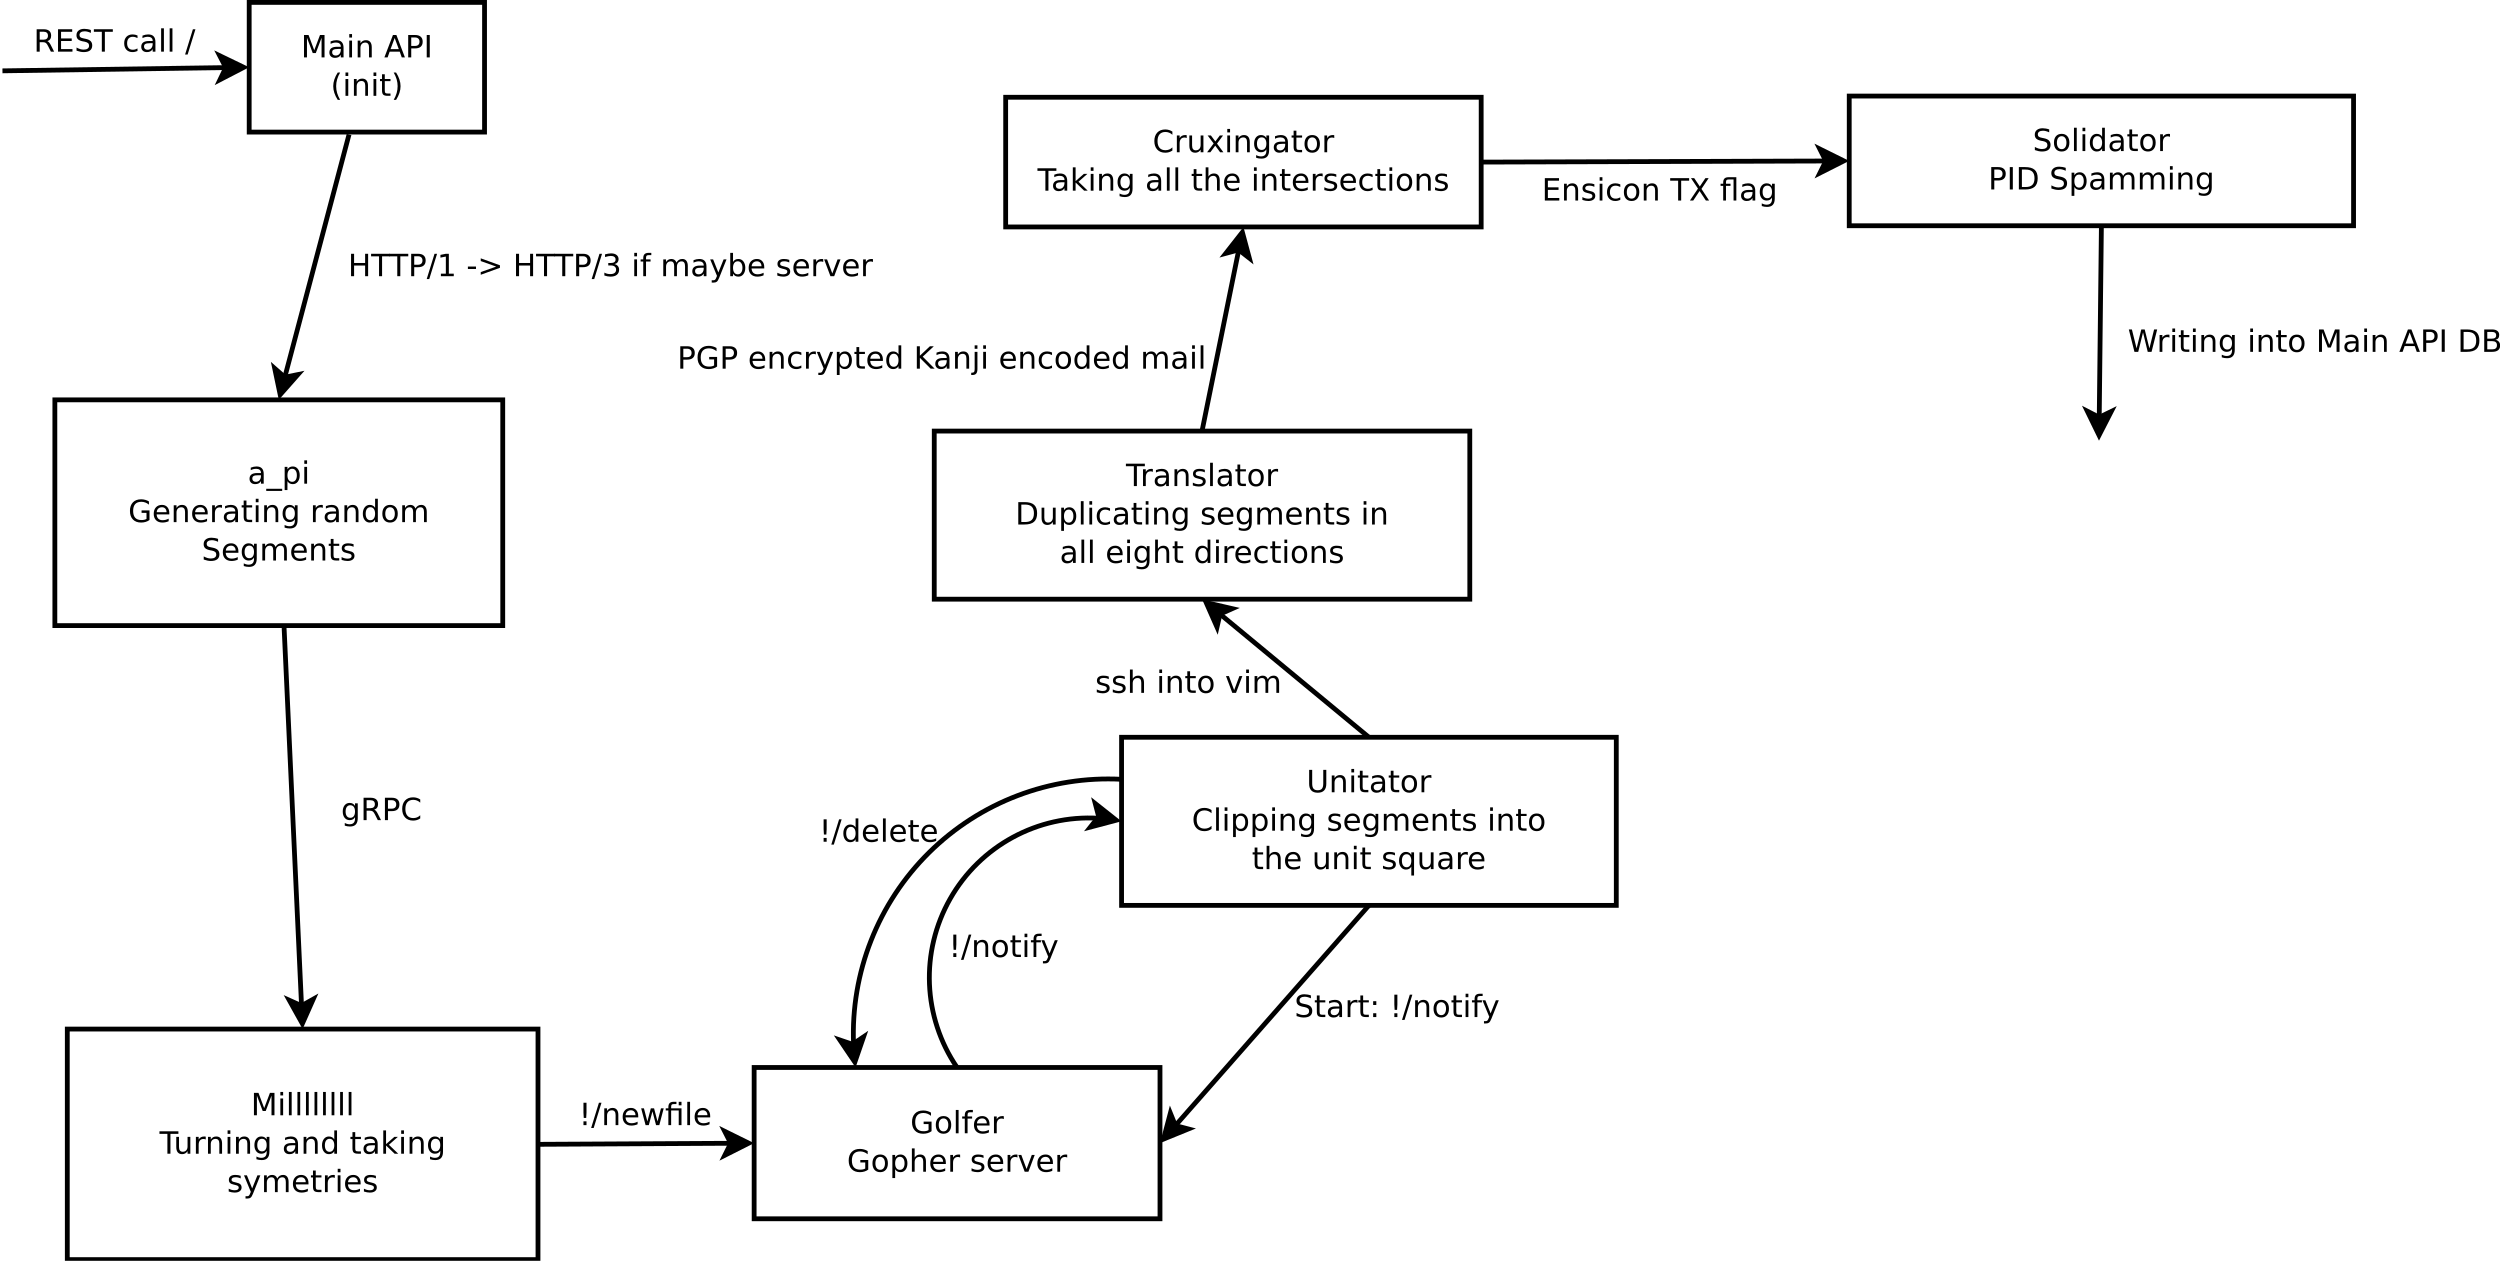 <?xml version="1.0" encoding="UTF-8"?>
<svg xmlns="http://www.w3.org/2000/svg" xmlns:xlink="http://www.w3.org/1999/xlink" width="1041pt" height="525pt" viewBox="0 0 1041 525" version="1.1">
<defs>
<g>
<symbol overflow="visible" id="glyph0-0">
<path style="stroke:none;" d="M 0.641 2.266 L 0.641 -9.016 L 7.031 -9.016 L 7.031 2.266 Z M 1.359 1.547 L 6.328 1.547 L 6.328 -8.297 L 1.359 -8.297 Z M 1.359 1.547 "/>
</symbol>
<symbol overflow="visible" id="glyph0-1">
<path style="stroke:none;" d="M 1.25 -9.328 L 3.141 -9.328 L 5.516 -2.984 L 7.906 -9.328 L 9.797 -9.328 L 9.797 0 L 8.562 0 L 8.562 -8.188 L 6.156 -1.797 L 4.891 -1.797 L 2.484 -8.188 L 2.484 0 L 1.25 0 Z M 1.25 -9.328 "/>
</symbol>
<symbol overflow="visible" id="glyph0-2">
<path style="stroke:none;" d="M 4.391 -3.516 C 3.461 -3.516 2.816 -3.406 2.453 -3.188 C 2.098 -2.977 1.922 -2.617 1.922 -2.109 C 1.922 -1.703 2.051 -1.379 2.312 -1.141 C 2.582 -0.898 2.953 -0.781 3.422 -0.781 C 4.055 -0.781 4.566 -1.004 4.953 -1.453 C 5.336 -1.91 5.531 -2.516 5.531 -3.266 L 5.531 -3.516 Z M 6.672 -4 L 6.672 0 L 5.531 0 L 5.531 -1.062 C 5.27 -0.633 4.941 -0.316 4.547 -0.109 C 4.16 0.086 3.68 0.188 3.109 0.188 C 2.391 0.188 1.816 -0.016 1.391 -0.422 C 0.973 -0.828 0.766 -1.363 0.766 -2.031 C 0.766 -2.82 1.023 -3.414 1.547 -3.812 C 2.078 -4.219 2.867 -4.422 3.922 -4.422 L 5.531 -4.422 L 5.531 -4.531 C 5.531 -5.062 5.352 -5.469 5 -5.75 C 4.656 -6.039 4.172 -6.188 3.547 -6.188 C 3.141 -6.188 2.75 -6.141 2.375 -6.047 C 2 -5.953 1.633 -5.812 1.281 -5.625 L 1.281 -6.672 C 1.695 -6.836 2.102 -6.961 2.5 -7.047 C 2.895 -7.129 3.281 -7.172 3.656 -7.172 C 4.676 -7.172 5.43 -6.906 5.922 -6.375 C 6.422 -5.852 6.672 -5.062 6.672 -4 Z M 6.672 -4 "/>
</symbol>
<symbol overflow="visible" id="glyph0-3">
<path style="stroke:none;" d="M 1.203 -7 L 2.359 -7 L 2.359 0 L 1.203 0 Z M 1.203 -9.719 L 2.359 -9.719 L 2.359 -8.266 L 1.203 -8.266 Z M 1.203 -9.719 "/>
</symbol>
<symbol overflow="visible" id="glyph0-4">
<path style="stroke:none;" d="M 7.016 -4.219 L 7.016 0 L 5.875 0 L 5.875 -4.188 C 5.875 -4.852 5.742 -5.348 5.484 -5.672 C 5.223 -6.004 4.836 -6.172 4.328 -6.172 C 3.703 -6.172 3.207 -5.973 2.844 -5.578 C 2.488 -5.18 2.312 -4.641 2.312 -3.953 L 2.312 0 L 1.156 0 L 1.156 -7 L 2.312 -7 L 2.312 -5.906 C 2.594 -6.332 2.914 -6.648 3.281 -6.859 C 3.656 -7.066 4.086 -7.172 4.578 -7.172 C 5.379 -7.172 5.984 -6.922 6.391 -6.422 C 6.805 -5.922 7.016 -5.188 7.016 -4.219 Z M 7.016 -4.219 "/>
</symbol>
<symbol overflow="visible" id="glyph0-5">
<path style="stroke:none;" d=""/>
</symbol>
<symbol overflow="visible" id="glyph0-6">
<path style="stroke:none;" d="M 4.375 -8.078 L 2.656 -3.438 L 6.094 -3.438 Z M 3.656 -9.328 L 5.094 -9.328 L 8.641 0 L 7.328 0 L 6.484 -2.391 L 2.281 -2.391 L 1.438 0 L 0.094 0 Z M 3.656 -9.328 "/>
</symbol>
<symbol overflow="visible" id="glyph0-7">
<path style="stroke:none;" d="M 2.516 -8.297 L 2.516 -4.781 L 4.109 -4.781 C 4.691 -4.781 5.145 -4.93 5.469 -5.234 C 5.789 -5.547 5.953 -5.984 5.953 -6.547 C 5.953 -7.098 5.789 -7.523 5.469 -7.828 C 5.145 -8.141 4.691 -8.297 4.109 -8.297 Z M 1.25 -9.328 L 4.109 -9.328 C 5.148 -9.328 5.938 -9.086 6.469 -8.609 C 7.008 -8.141 7.281 -7.453 7.281 -6.547 C 7.281 -5.617 7.008 -4.922 6.469 -4.453 C 5.938 -3.984 5.148 -3.75 4.109 -3.75 L 2.516 -3.75 L 2.516 0 L 1.25 0 Z M 1.25 -9.328 "/>
</symbol>
<symbol overflow="visible" id="glyph0-8">
<path style="stroke:none;" d="M 1.25 -9.328 L 2.516 -9.328 L 2.516 0 L 1.25 0 Z M 1.25 -9.328 "/>
</symbol>
<symbol overflow="visible" id="glyph0-9">
<path style="stroke:none;" d="M 3.969 -9.703 C 3.406 -8.742 2.988 -7.797 2.719 -6.859 C 2.445 -5.93 2.312 -4.984 2.312 -4.016 C 2.312 -3.055 2.445 -2.102 2.719 -1.156 C 3 -0.219 3.414 0.727 3.969 1.688 L 2.969 1.688 C 2.344 0.707 1.875 -0.254 1.562 -1.203 C 1.25 -2.148 1.094 -3.086 1.094 -4.016 C 1.094 -4.941 1.25 -5.875 1.562 -6.812 C 1.875 -7.758 2.344 -8.723 2.969 -9.703 Z M 3.969 -9.703 "/>
</symbol>
<symbol overflow="visible" id="glyph0-10">
<path style="stroke:none;" d="M 2.344 -8.984 L 2.344 -7 L 4.719 -7 L 4.719 -6.109 L 2.344 -6.109 L 2.344 -2.312 C 2.344 -1.738 2.422 -1.367 2.578 -1.203 C 2.734 -1.047 3.051 -0.969 3.531 -0.969 L 4.719 -0.969 L 4.719 0 L 3.531 0 C 2.645 0 2.031 -0.164 1.688 -0.5 C 1.352 -0.832 1.188 -1.438 1.188 -2.312 L 1.188 -6.109 L 0.344 -6.109 L 0.344 -7 L 1.188 -7 L 1.188 -8.984 Z M 2.344 -8.984 "/>
</symbol>
<symbol overflow="visible" id="glyph0-11">
<path style="stroke:none;" d="M 1.031 -9.703 L 2.031 -9.703 C 2.656 -8.723 3.117 -7.758 3.422 -6.812 C 3.734 -5.875 3.891 -4.941 3.891 -4.016 C 3.891 -3.086 3.734 -2.148 3.422 -1.203 C 3.117 -0.254 2.656 0.707 2.031 1.688 L 1.031 1.688 C 1.582 0.727 1.992 -0.219 2.266 -1.156 C 2.535 -2.102 2.672 -3.055 2.672 -4.016 C 2.672 -4.984 2.535 -5.93 2.266 -6.859 C 1.992 -7.797 1.582 -8.742 1.031 -9.703 Z M 1.031 -9.703 "/>
</symbol>
<symbol overflow="visible" id="glyph0-12">
<path style="stroke:none;" d="M 8.234 -8.609 L 8.234 -7.281 C 7.816 -7.676 7.363 -7.969 6.875 -8.156 C 6.395 -8.352 5.883 -8.453 5.344 -8.453 C 4.281 -8.453 3.461 -8.125 2.891 -7.469 C 2.328 -6.82 2.047 -5.883 2.047 -4.656 C 2.047 -3.426 2.328 -2.484 2.891 -1.828 C 3.461 -1.18 4.281 -0.859 5.344 -0.859 C 5.883 -0.859 6.395 -0.953 6.875 -1.141 C 7.363 -1.336 7.816 -1.633 8.234 -2.031 L 8.234 -0.719 C 7.797 -0.414 7.328 -0.188 6.828 -0.031 C 6.336 0.113 5.82 0.188 5.281 0.188 C 3.863 0.188 2.75 -0.242 1.938 -1.109 C 1.125 -1.973 0.719 -3.156 0.719 -4.656 C 0.719 -6.156 1.125 -7.336 1.938 -8.203 C 2.75 -9.066 3.863 -9.5 5.281 -9.5 C 5.832 -9.5 6.352 -9.422 6.844 -9.266 C 7.344 -9.117 7.805 -8.898 8.234 -8.609 Z M 8.234 -8.609 "/>
</symbol>
<symbol overflow="visible" id="glyph0-13">
<path style="stroke:none;" d="M 5.266 -5.922 C 5.129 -5.992 4.984 -6.047 4.828 -6.078 C 4.68 -6.117 4.52 -6.141 4.344 -6.141 C 3.688 -6.141 3.18 -5.926 2.828 -5.5 C 2.484 -5.082 2.312 -4.477 2.312 -3.688 L 2.312 0 L 1.156 0 L 1.156 -7 L 2.312 -7 L 2.312 -5.906 C 2.562 -6.332 2.879 -6.648 3.266 -6.859 C 3.648 -7.066 4.117 -7.172 4.672 -7.172 C 4.754 -7.172 4.844 -7.164 4.938 -7.156 C 5.031 -7.145 5.133 -7.129 5.25 -7.109 Z M 5.266 -5.922 "/>
</symbol>
<symbol overflow="visible" id="glyph0-14">
<path style="stroke:none;" d="M 1.094 -2.766 L 1.094 -7 L 2.234 -7 L 2.234 -2.812 C 2.234 -2.145 2.363 -1.645 2.625 -1.312 C 2.883 -0.977 3.27 -0.812 3.781 -0.812 C 4.406 -0.812 4.895 -1.008 5.25 -1.406 C 5.613 -1.801 5.797 -2.344 5.797 -3.031 L 5.797 -7 L 6.953 -7 L 6.953 0 L 5.797 0 L 5.797 -1.078 C 5.516 -0.648 5.191 -0.332 4.828 -0.125 C 4.461 0.082 4.035 0.188 3.547 0.188 C 2.742 0.188 2.133 -0.062 1.719 -0.562 C 1.301 -1.062 1.094 -1.797 1.094 -2.766 Z M 3.984 -7.172 Z M 3.984 -7.172 "/>
</symbol>
<symbol overflow="visible" id="glyph0-15">
<path style="stroke:none;" d="M 7.016 -7 L 4.5 -3.594 L 7.156 0 L 5.797 0 L 3.766 -2.75 L 1.719 0 L 0.375 0 L 3.094 -3.656 L 0.594 -7 L 1.953 -7 L 3.812 -4.5 L 5.672 -7 Z M 7.016 -7 "/>
</symbol>
<symbol overflow="visible" id="glyph0-16">
<path style="stroke:none;" d="M 5.812 -3.578 C 5.812 -4.41 5.641 -5.055 5.297 -5.516 C 4.953 -5.973 4.469 -6.203 3.844 -6.203 C 3.227 -6.203 2.75 -5.973 2.406 -5.516 C 2.062 -5.055 1.891 -4.41 1.891 -3.578 C 1.891 -2.754 2.062 -2.113 2.406 -1.656 C 2.75 -1.195 3.227 -0.969 3.844 -0.969 C 4.469 -0.969 4.953 -1.195 5.297 -1.656 C 5.641 -2.113 5.812 -2.754 5.812 -3.578 Z M 6.953 -0.875 C 6.953 0.32 6.688 1.207 6.156 1.781 C 5.633 2.363 4.828 2.656 3.734 2.656 C 3.328 2.656 2.945 2.625 2.594 2.562 C 2.238 2.508 1.891 2.422 1.547 2.297 L 1.547 1.172 C 1.891 1.359 2.223 1.492 2.547 1.578 C 2.879 1.672 3.219 1.719 3.562 1.719 C 4.312 1.719 4.875 1.52 5.25 1.125 C 5.625 0.727 5.812 0.133 5.812 -0.656 L 5.812 -1.234 C 5.57 -0.816 5.266 -0.504 4.891 -0.297 C 4.523 -0.098 4.082 0 3.562 0 C 2.707 0 2.016 -0.328 1.484 -0.984 C 0.961 -1.641 0.703 -2.504 0.703 -3.578 C 0.703 -4.66 0.961 -5.531 1.484 -6.188 C 2.016 -6.844 2.707 -7.172 3.562 -7.172 C 4.082 -7.172 4.523 -7.066 4.891 -6.859 C 5.266 -6.648 5.57 -6.344 5.812 -5.938 L 5.812 -7 L 6.953 -7 Z M 6.953 -0.875 "/>
</symbol>
<symbol overflow="visible" id="glyph0-17">
<path style="stroke:none;" d="M 3.922 -6.188 C 3.305 -6.188 2.816 -5.945 2.453 -5.469 C 2.098 -4.988 1.922 -4.332 1.922 -3.5 C 1.922 -2.656 2.098 -1.992 2.453 -1.516 C 2.805 -1.035 3.297 -0.797 3.922 -0.797 C 4.535 -0.797 5.02 -1.035 5.375 -1.516 C 5.727 -2.004 5.906 -2.664 5.906 -3.5 C 5.906 -4.32 5.727 -4.973 5.375 -5.453 C 5.02 -5.941 4.535 -6.188 3.922 -6.188 Z M 3.922 -7.172 C 4.922 -7.172 5.703 -6.844 6.266 -6.188 C 6.836 -5.539 7.125 -4.645 7.125 -3.5 C 7.125 -2.352 6.836 -1.453 6.266 -0.797 C 5.703 -0.141 4.922 0.188 3.922 0.188 C 2.91 0.188 2.117 -0.141 1.547 -0.797 C 0.984 -1.453 0.703 -2.352 0.703 -3.5 C 0.703 -4.645 0.984 -5.539 1.547 -6.188 C 2.117 -6.844 2.91 -7.172 3.922 -7.172 Z M 3.922 -7.172 "/>
</symbol>
<symbol overflow="visible" id="glyph0-18">
<path style="stroke:none;" d="M -0.031 -9.328 L 7.859 -9.328 L 7.859 -8.266 L 4.547 -8.266 L 4.547 0 L 3.281 0 L 3.281 -8.266 L -0.031 -8.266 Z M -0.031 -9.328 "/>
</symbol>
<symbol overflow="visible" id="glyph0-19">
<path style="stroke:none;" d="M 1.156 -9.719 L 2.312 -9.719 L 2.312 -3.984 L 5.75 -7 L 7.219 -7 L 3.5 -3.719 L 7.375 0 L 5.875 0 L 2.312 -3.422 L 2.312 0 L 1.156 0 Z M 1.156 -9.719 "/>
</symbol>
<symbol overflow="visible" id="glyph0-20">
<path style="stroke:none;" d="M 1.203 -9.719 L 2.359 -9.719 L 2.359 0 L 1.203 0 Z M 1.203 -9.719 "/>
</symbol>
<symbol overflow="visible" id="glyph0-21">
<path style="stroke:none;" d="M 7.016 -4.219 L 7.016 0 L 5.875 0 L 5.875 -4.188 C 5.875 -4.852 5.742 -5.348 5.484 -5.672 C 5.223 -6.004 4.836 -6.172 4.328 -6.172 C 3.703 -6.172 3.207 -5.973 2.844 -5.578 C 2.488 -5.18 2.312 -4.641 2.312 -3.953 L 2.312 0 L 1.156 0 L 1.156 -9.719 L 2.312 -9.719 L 2.312 -5.906 C 2.594 -6.332 2.914 -6.648 3.281 -6.859 C 3.656 -7.066 4.086 -7.172 4.578 -7.172 C 5.379 -7.172 5.984 -6.922 6.391 -6.422 C 6.805 -5.922 7.016 -5.188 7.016 -4.219 Z M 7.016 -4.219 "/>
</symbol>
<symbol overflow="visible" id="glyph0-22">
<path style="stroke:none;" d="M 7.188 -3.781 L 7.188 -3.219 L 1.906 -3.219 C 1.957 -2.426 2.195 -1.82 2.625 -1.406 C 3.051 -1 3.645 -0.797 4.406 -0.797 C 4.844 -0.797 5.27 -0.848 5.688 -0.953 C 6.102 -1.066 6.516 -1.227 6.922 -1.438 L 6.922 -0.359 C 6.516 -0.18 6.094 -0.047 5.656 0.047 C 5.219 0.141 4.781 0.188 4.344 0.188 C 3.219 0.188 2.328 -0.133 1.672 -0.781 C 1.023 -1.438 0.703 -2.32 0.703 -3.438 C 0.703 -4.582 1.008 -5.488 1.625 -6.156 C 2.25 -6.832 3.086 -7.172 4.141 -7.172 C 5.078 -7.172 5.816 -6.863 6.359 -6.25 C 6.91 -5.645 7.188 -4.82 7.188 -3.781 Z M 6.047 -4.125 C 6.035 -4.75 5.859 -5.25 5.516 -5.625 C 5.172 -6 4.719 -6.188 4.156 -6.188 C 3.508 -6.188 2.992 -6.004 2.609 -5.641 C 2.223 -5.285 2 -4.781 1.938 -4.125 Z M 6.047 -4.125 "/>
</symbol>
<symbol overflow="visible" id="glyph0-23">
<path style="stroke:none;" d="M 5.672 -6.797 L 5.672 -5.703 C 5.348 -5.867 5.008 -5.992 4.656 -6.078 C 4.301 -6.16 3.938 -6.203 3.562 -6.203 C 3 -6.203 2.57 -6.113 2.281 -5.938 C 2 -5.77 1.859 -5.508 1.859 -5.156 C 1.859 -4.883 1.957 -4.672 2.156 -4.516 C 2.363 -4.367 2.773 -4.227 3.391 -4.094 L 3.781 -4 C 4.602 -3.832 5.188 -3.586 5.531 -3.266 C 5.875 -2.941 6.047 -2.5 6.047 -1.938 C 6.047 -1.281 5.785 -0.758 5.266 -0.375 C 4.754 0 4.051 0.188 3.156 0.188 C 2.781 0.188 2.391 0.148 1.984 0.078 C 1.578 0.004 1.145 -0.102 0.688 -0.25 L 0.688 -1.438 C 1.113 -1.219 1.531 -1.051 1.938 -0.938 C 2.352 -0.832 2.766 -0.781 3.172 -0.781 C 3.711 -0.781 4.129 -0.875 4.422 -1.062 C 4.711 -1.25 4.859 -1.508 4.859 -1.844 C 4.859 -2.156 4.754 -2.395 4.547 -2.562 C 4.336 -2.727 3.875 -2.891 3.156 -3.047 L 2.766 -3.141 C 2.047 -3.285 1.531 -3.516 1.219 -3.828 C 0.906 -4.141 0.75 -4.566 0.75 -5.109 C 0.75 -5.766 0.977 -6.27 1.438 -6.625 C 1.906 -6.988 2.57 -7.172 3.438 -7.172 C 3.852 -7.172 4.25 -7.141 4.625 -7.078 C 5 -7.016 5.348 -6.922 5.672 -6.797 Z M 5.672 -6.797 "/>
</symbol>
<symbol overflow="visible" id="glyph0-24">
<path style="stroke:none;" d="M 6.25 -6.734 L 6.25 -5.656 C 5.914 -5.832 5.586 -5.961 5.266 -6.047 C 4.941 -6.141 4.613 -6.188 4.281 -6.188 C 3.531 -6.188 2.945 -5.953 2.531 -5.484 C 2.125 -5.016 1.922 -4.352 1.922 -3.5 C 1.922 -2.645 2.125 -1.977 2.531 -1.5 C 2.945 -1.031 3.531 -0.797 4.281 -0.797 C 4.613 -0.797 4.941 -0.836 5.266 -0.922 C 5.586 -1.016 5.914 -1.148 6.25 -1.328 L 6.25 -0.266 C 5.926 -0.117 5.594 -0.008 5.25 0.062 C 4.906 0.145 4.539 0.188 4.156 0.188 C 3.094 0.188 2.25 -0.145 1.625 -0.812 C 1.008 -1.477 0.703 -2.375 0.703 -3.5 C 0.703 -4.633 1.016 -5.531 1.641 -6.188 C 2.273 -6.844 3.133 -7.172 4.219 -7.172 C 4.57 -7.172 4.914 -7.133 5.25 -7.062 C 5.594 -6.988 5.926 -6.879 6.25 -6.734 Z M 6.25 -6.734 "/>
</symbol>
<symbol overflow="visible" id="glyph0-25">
<path style="stroke:none;" d="M 6.516 2.125 L 6.516 3.016 L -0.125 3.016 L -0.125 2.125 Z M 6.516 2.125 "/>
</symbol>
<symbol overflow="visible" id="glyph0-26">
<path style="stroke:none;" d="M 2.312 -1.047 L 2.312 2.656 L 1.156 2.656 L 1.156 -7 L 2.312 -7 L 2.312 -5.938 C 2.562 -6.352 2.867 -6.66 3.234 -6.859 C 3.598 -7.066 4.039 -7.172 4.562 -7.172 C 5.406 -7.172 6.094 -6.832 6.625 -6.156 C 7.156 -5.477 7.422 -4.594 7.422 -3.5 C 7.422 -2.395 7.156 -1.504 6.625 -0.828 C 6.094 -0.148 5.406 0.188 4.562 0.188 C 4.039 0.188 3.598 0.086 3.234 -0.109 C 2.867 -0.316 2.562 -0.629 2.312 -1.047 Z M 6.234 -3.5 C 6.234 -4.344 6.055 -5.004 5.703 -5.484 C 5.359 -5.961 4.883 -6.203 4.281 -6.203 C 3.664 -6.203 3.18 -5.961 2.828 -5.484 C 2.484 -5.004 2.312 -4.344 2.312 -3.5 C 2.312 -2.645 2.484 -1.977 2.828 -1.5 C 3.18 -1.02 3.664 -0.781 4.281 -0.781 C 4.883 -0.781 5.359 -1.02 5.703 -1.5 C 6.055 -1.977 6.234 -2.645 6.234 -3.5 Z M 6.234 -3.5 "/>
</symbol>
<symbol overflow="visible" id="glyph0-27">
<path style="stroke:none;" d="M 7.609 -1.328 L 7.609 -3.844 L 5.562 -3.844 L 5.562 -4.875 L 8.859 -4.875 L 8.859 -0.875 C 8.379 -0.52 7.844 -0.254 7.25 -0.078 C 6.664 0.098 6.039 0.188 5.375 0.188 C 3.914 0.188 2.773 -0.238 1.953 -1.094 C 1.129 -1.945 0.719 -3.133 0.719 -4.656 C 0.719 -6.176 1.129 -7.363 1.953 -8.219 C 2.773 -9.07 3.914 -9.5 5.375 -9.5 C 5.977 -9.5 6.551 -9.422 7.094 -9.266 C 7.645 -9.117 8.156 -8.898 8.625 -8.609 L 8.625 -7.266 C 8.156 -7.66 7.656 -7.957 7.125 -8.156 C 6.602 -8.352 6.055 -8.453 5.484 -8.453 C 4.336 -8.453 3.477 -8.133 2.906 -7.5 C 2.332 -6.863 2.047 -5.914 2.047 -4.656 C 2.047 -3.395 2.332 -2.445 2.906 -1.812 C 3.477 -1.176 4.336 -0.859 5.484 -0.859 C 5.93 -0.859 6.328 -0.895 6.672 -0.969 C 7.023 -1.051 7.336 -1.172 7.609 -1.328 Z M 7.609 -1.328 "/>
</symbol>
<symbol overflow="visible" id="glyph0-28">
<path style="stroke:none;" d="M 5.812 -5.938 L 5.812 -9.719 L 6.953 -9.719 L 6.953 0 L 5.812 0 L 5.812 -1.047 C 5.57 -0.629 5.266 -0.316 4.891 -0.109 C 4.523 0.086 4.082 0.188 3.562 0.188 C 2.719 0.188 2.031 -0.148 1.5 -0.828 C 0.969 -1.504 0.703 -2.395 0.703 -3.5 C 0.703 -4.594 0.969 -5.477 1.5 -6.156 C 2.031 -6.832 2.719 -7.172 3.562 -7.172 C 4.082 -7.172 4.523 -7.066 4.891 -6.859 C 5.266 -6.66 5.57 -6.352 5.812 -5.938 Z M 1.891 -3.5 C 1.891 -2.645 2.062 -1.977 2.406 -1.5 C 2.758 -1.02 3.238 -0.781 3.844 -0.781 C 4.457 -0.781 4.938 -1.02 5.281 -1.5 C 5.633 -1.977 5.812 -2.645 5.812 -3.5 C 5.812 -4.344 5.633 -5.004 5.281 -5.484 C 4.938 -5.961 4.457 -6.203 3.844 -6.203 C 3.238 -6.203 2.758 -5.961 2.406 -5.484 C 2.062 -5.004 1.891 -4.344 1.891 -3.5 Z M 1.891 -3.5 "/>
</symbol>
<symbol overflow="visible" id="glyph0-29">
<path style="stroke:none;" d="M 6.656 -5.656 C 6.938 -6.164 7.273 -6.547 7.672 -6.797 C 8.078 -7.047 8.551 -7.172 9.094 -7.172 C 9.82 -7.172 10.383 -6.914 10.781 -6.406 C 11.176 -5.895 11.375 -5.164 11.375 -4.219 L 11.375 0 L 10.219 0 L 10.219 -4.188 C 10.219 -4.852 10.098 -5.348 9.859 -5.672 C 9.629 -6.004 9.27 -6.172 8.781 -6.172 C 8.188 -6.172 7.711 -5.973 7.359 -5.578 C 7.016 -5.18 6.844 -4.641 6.844 -3.953 L 6.844 0 L 5.688 0 L 5.688 -4.188 C 5.688 -4.863 5.566 -5.363 5.328 -5.688 C 5.098 -6.008 4.734 -6.172 4.234 -6.172 C 3.648 -6.172 3.18 -5.969 2.828 -5.562 C 2.484 -5.164 2.312 -4.629 2.312 -3.953 L 2.312 0 L 1.156 0 L 1.156 -7 L 2.312 -7 L 2.312 -5.906 C 2.582 -6.332 2.898 -6.648 3.266 -6.859 C 3.629 -7.066 4.062 -7.172 4.562 -7.172 C 5.07 -7.172 5.504 -7.039 5.859 -6.781 C 6.223 -6.52 6.488 -6.145 6.656 -5.656 Z M 6.656 -5.656 "/>
</symbol>
<symbol overflow="visible" id="glyph0-30">
<path style="stroke:none;" d="M 6.844 -9.016 L 6.844 -7.797 C 6.363 -8.023 5.91 -8.191 5.484 -8.297 C 5.066 -8.41 4.66 -8.469 4.266 -8.469 C 3.578 -8.469 3.047 -8.332 2.672 -8.062 C 2.297 -7.801 2.109 -7.426 2.109 -6.938 C 2.109 -6.52 2.234 -6.207 2.484 -6 C 2.734 -5.789 3.203 -5.625 3.891 -5.5 L 4.656 -5.344 C 5.594 -5.156 6.285 -4.836 6.734 -4.391 C 7.18 -3.941 7.406 -3.336 7.406 -2.578 C 7.406 -1.672 7.102 -0.984 6.5 -0.516 C 5.895 -0.047 5.008 0.188 3.844 0.188 C 3.395 0.188 2.922 0.133 2.422 0.031 C 1.93 -0.07 1.414 -0.219 0.875 -0.406 L 0.875 -1.719 C 1.395 -1.426 1.898 -1.207 2.391 -1.062 C 2.879 -0.914 3.363 -0.844 3.844 -0.844 C 4.562 -0.844 5.113 -0.984 5.5 -1.266 C 5.895 -1.547 6.094 -1.953 6.094 -2.484 C 6.094 -2.941 5.953 -3.297 5.672 -3.547 C 5.391 -3.805 4.926 -4.004 4.281 -4.141 L 3.516 -4.281 C 2.578 -4.469 1.895 -4.758 1.469 -5.156 C 1.051 -5.562 0.844 -6.117 0.844 -6.828 C 0.844 -7.66 1.133 -8.312 1.719 -8.781 C 2.301 -9.258 3.102 -9.5 4.125 -9.5 C 4.562 -9.5 5.004 -9.457 5.453 -9.375 C 5.91 -9.301 6.375 -9.18 6.844 -9.016 Z M 6.844 -9.016 "/>
</symbol>
<symbol overflow="visible" id="glyph0-31">
<path style="stroke:none;" d="M 1.25 -9.328 L 2.516 -9.328 L 2.516 -5.5 L 7.109 -5.5 L 7.109 -9.328 L 8.359 -9.328 L 8.359 0 L 7.109 0 L 7.109 -4.438 L 2.516 -4.438 L 2.516 0 L 1.25 0 Z M 1.25 -9.328 "/>
</symbol>
<symbol overflow="visible" id="glyph0-32">
<path style="stroke:none;" d="M 3.25 -9.328 L 4.312 -9.328 L 1.062 1.188 L 0 1.188 Z M 3.25 -9.328 "/>
</symbol>
<symbol overflow="visible" id="glyph0-33">
<path style="stroke:none;" d="M 1.594 -1.062 L 3.656 -1.062 L 3.656 -8.172 L 1.406 -7.734 L 1.406 -8.875 L 3.641 -9.328 L 4.906 -9.328 L 4.906 -1.062 L 6.953 -1.062 L 6.953 0 L 1.594 0 Z M 1.594 -1.062 "/>
</symbol>
<symbol overflow="visible" id="glyph0-34">
<path style="stroke:none;" d="M 0.625 -4.016 L 4 -4.016 L 4 -3 L 0.625 -3 Z M 0.625 -4.016 "/>
</symbol>
<symbol overflow="visible" id="glyph0-35">
<path style="stroke:none;" d="M 1.359 -6.297 L 1.359 -7.438 L 9.359 -4.531 L 9.359 -3.5 L 1.359 -0.594 L 1.359 -1.719 L 7.797 -4 Z M 1.359 -6.297 "/>
</symbol>
<symbol overflow="visible" id="glyph0-36">
<path style="stroke:none;" d="M 5.188 -5.031 C 5.789 -4.906 6.258 -4.633 6.594 -4.219 C 6.938 -3.812 7.109 -3.312 7.109 -2.719 C 7.109 -1.789 6.789 -1.07 6.156 -0.562 C 5.531 -0.062 4.633 0.188 3.469 0.188 C 3.07 0.188 2.664 0.145 2.25 0.062 C 1.844 -0.008 1.414 -0.125 0.969 -0.281 L 0.969 -1.5 C 1.32 -1.289 1.707 -1.133 2.125 -1.031 C 2.539 -0.926 2.977 -0.875 3.438 -0.875 C 4.227 -0.875 4.828 -1.031 5.234 -1.344 C 5.648 -1.656 5.859 -2.113 5.859 -2.719 C 5.859 -3.258 5.664 -3.688 5.281 -4 C 4.895 -4.312 4.359 -4.469 3.672 -4.469 L 2.594 -4.469 L 2.594 -5.5 L 3.719 -5.5 C 4.344 -5.5 4.816 -5.625 5.141 -5.875 C 5.473 -6.125 5.641 -6.484 5.641 -6.953 C 5.641 -7.43 5.469 -7.797 5.125 -8.047 C 4.789 -8.305 4.305 -8.438 3.672 -8.438 C 3.328 -8.438 2.957 -8.395 2.562 -8.312 C 2.164 -8.238 1.727 -8.125 1.25 -7.969 L 1.25 -9.094 C 1.727 -9.227 2.176 -9.328 2.594 -9.391 C 3.02 -9.461 3.414 -9.5 3.781 -9.5 C 4.738 -9.5 5.492 -9.281 6.047 -8.844 C 6.609 -8.406 6.891 -7.816 6.891 -7.078 C 6.891 -6.566 6.742 -6.129 6.453 -5.766 C 6.16 -5.41 5.738 -5.164 5.188 -5.031 Z M 5.188 -5.031 "/>
</symbol>
<symbol overflow="visible" id="glyph0-37">
<path style="stroke:none;" d="M 4.75 -9.719 L 4.75 -8.766 L 3.656 -8.766 C 3.238 -8.766 2.945 -8.68 2.781 -8.516 C 2.625 -8.348 2.547 -8.047 2.547 -7.609 L 2.547 -7 L 4.438 -7 L 4.438 -6.109 L 2.547 -6.109 L 2.547 0 L 1.391 0 L 1.391 -6.109 L 0.297 -6.109 L 0.297 -7 L 1.391 -7 L 1.391 -7.484 C 1.391 -8.266 1.57 -8.832 1.938 -9.188 C 2.301 -9.539 2.875 -9.719 3.656 -9.719 Z M 4.75 -9.719 "/>
</symbol>
<symbol overflow="visible" id="glyph0-38">
<path style="stroke:none;" d="M 4.125 0.656 C 3.789 1.488 3.469 2.031 3.156 2.281 C 2.852 2.531 2.445 2.656 1.938 2.656 L 1.016 2.656 L 1.016 1.703 L 1.688 1.703 C 2 1.703 2.242 1.625 2.422 1.469 C 2.598 1.32 2.789 0.969 3 0.406 L 3.219 -0.109 L 0.375 -7 L 1.594 -7 L 3.781 -1.531 L 5.969 -7 L 7.188 -7 Z M 4.125 0.656 "/>
</symbol>
<symbol overflow="visible" id="glyph0-39">
<path style="stroke:none;" d="M 6.234 -3.5 C 6.234 -4.344 6.055 -5.004 5.703 -5.484 C 5.359 -5.961 4.883 -6.203 4.281 -6.203 C 3.664 -6.203 3.18 -5.961 2.828 -5.484 C 2.484 -5.004 2.312 -4.344 2.312 -3.5 C 2.312 -2.645 2.484 -1.977 2.828 -1.5 C 3.18 -1.02 3.664 -0.781 4.281 -0.781 C 4.883 -0.781 5.359 -1.02 5.703 -1.5 C 6.055 -1.977 6.234 -2.645 6.234 -3.5 Z M 2.312 -5.938 C 2.562 -6.352 2.867 -6.66 3.234 -6.859 C 3.598 -7.066 4.039 -7.172 4.562 -7.172 C 5.406 -7.172 6.094 -6.832 6.625 -6.156 C 7.156 -5.477 7.422 -4.594 7.422 -3.5 C 7.422 -2.395 7.156 -1.504 6.625 -0.828 C 6.094 -0.148 5.406 0.188 4.562 0.188 C 4.039 0.188 3.598 0.086 3.234 -0.109 C 2.867 -0.316 2.562 -0.629 2.312 -1.047 L 2.312 0 L 1.156 0 L 1.156 -9.719 L 2.312 -9.719 Z M 2.312 -5.938 "/>
</symbol>
<symbol overflow="visible" id="glyph0-40">
<path style="stroke:none;" d="M 0.375 -7 L 1.594 -7 L 3.781 -1.125 L 5.969 -7 L 7.188 -7 L 4.562 0 L 3 0 Z M 0.375 -7 "/>
</symbol>
<symbol overflow="visible" id="glyph0-41">
<path style="stroke:none;" d="M 5.688 -4.375 C 5.957 -4.281 6.219 -4.082 6.469 -3.781 C 6.727 -3.488 6.984 -3.078 7.234 -2.547 L 8.516 0 L 7.172 0 L 5.969 -2.391 C 5.664 -3.016 5.367 -3.426 5.078 -3.625 C 4.785 -3.832 4.391 -3.938 3.891 -3.938 L 2.516 -3.938 L 2.516 0 L 1.25 0 L 1.25 -9.328 L 4.109 -9.328 C 5.172 -9.328 5.961 -9.102 6.484 -8.656 C 7.016 -8.207 7.281 -7.535 7.281 -6.641 C 7.281 -6.055 7.141 -5.566 6.859 -5.172 C 6.586 -4.785 6.195 -4.52 5.688 -4.375 Z M 2.516 -8.297 L 2.516 -4.984 L 4.109 -4.984 C 4.711 -4.984 5.172 -5.125 5.484 -5.406 C 5.797 -5.688 5.953 -6.098 5.953 -6.641 C 5.953 -7.18 5.797 -7.594 5.484 -7.875 C 5.172 -8.156 4.711 -8.297 4.109 -8.297 Z M 2.516 -8.297 "/>
</symbol>
<symbol overflow="visible" id="glyph0-42">
<path style="stroke:none;" d="M 1.109 -9.328 L 2.375 -9.328 L 2.375 -3.656 C 2.375 -2.656 2.555 -1.938 2.922 -1.5 C 3.285 -1.062 3.875 -0.844 4.688 -0.844 C 5.5 -0.844 6.082 -1.062 6.438 -1.5 C 6.801 -1.938 6.984 -2.656 6.984 -3.656 L 6.984 -9.328 L 8.25 -9.328 L 8.25 -3.5 C 8.25 -2.289 7.945 -1.375 7.344 -0.75 C 6.75 -0.125 5.863 0.188 4.688 0.188 C 3.508 0.188 2.617 -0.125 2.016 -0.75 C 1.41 -1.375 1.109 -2.289 1.109 -3.5 Z M 1.109 -9.328 "/>
</symbol>
<symbol overflow="visible" id="glyph0-43">
<path style="stroke:none;" d="M 1.891 -3.5 C 1.891 -2.645 2.062 -1.977 2.406 -1.5 C 2.758 -1.02 3.238 -0.781 3.844 -0.781 C 4.457 -0.781 4.938 -1.02 5.281 -1.5 C 5.633 -1.977 5.812 -2.645 5.812 -3.5 C 5.812 -4.344 5.633 -5.004 5.281 -5.484 C 4.938 -5.961 4.457 -6.203 3.844 -6.203 C 3.238 -6.203 2.758 -5.961 2.406 -5.484 C 2.062 -5.004 1.891 -4.344 1.891 -3.5 Z M 5.812 -1.047 C 5.57 -0.629 5.266 -0.316 4.891 -0.109 C 4.523 0.086 4.082 0.188 3.562 0.188 C 2.719 0.188 2.031 -0.148 1.5 -0.828 C 0.969 -1.504 0.703 -2.395 0.703 -3.5 C 0.703 -4.594 0.969 -5.477 1.5 -6.156 C 2.031 -6.832 2.719 -7.172 3.562 -7.172 C 4.082 -7.172 4.523 -7.066 4.891 -6.859 C 5.266 -6.66 5.57 -6.352 5.812 -5.938 L 5.812 -7 L 6.953 -7 L 6.953 2.656 L 5.812 2.656 Z M 5.812 -1.047 "/>
</symbol>
<symbol overflow="visible" id="glyph0-44">
<path style="stroke:none;" d="M 2.516 -8.297 L 2.516 -1.031 L 4.047 -1.031 C 5.328 -1.031 6.266 -1.32 6.859 -1.906 C 7.461 -2.488 7.766 -3.41 7.766 -4.672 C 7.766 -5.922 7.461 -6.836 6.859 -7.422 C 6.266 -8.004 5.328 -8.297 4.047 -8.297 Z M 1.25 -9.328 L 3.844 -9.328 C 5.656 -9.328 6.984 -8.953 7.828 -8.203 C 8.672 -7.453 9.094 -6.273 9.094 -4.672 C 9.094 -3.066 8.664 -1.883 7.812 -1.125 C 6.969 -0.375 5.645 0 3.844 0 L 1.25 0 Z M 1.25 -9.328 "/>
</symbol>
<symbol overflow="visible" id="glyph0-45">
<path style="stroke:none;" d="M 1.25 -9.328 L 2.516 -9.328 L 2.516 -5.391 L 6.703 -9.328 L 8.328 -9.328 L 3.703 -4.984 L 8.656 0 L 7 0 L 2.516 -4.5 L 2.516 0 L 1.25 0 Z M 1.25 -9.328 "/>
</symbol>
<symbol overflow="visible" id="glyph0-46">
<path style="stroke:none;" d="M 1.203 -7 L 2.359 -7 L 2.359 0.125 C 2.359 1.02 2.188 1.664 1.844 2.062 C 1.508 2.457 0.961 2.656 0.203 2.656 L -0.234 2.656 L -0.234 1.688 L 0.078 1.688 C 0.516 1.688 0.812 1.582 0.969 1.375 C 1.125 1.176 1.203 0.758 1.203 0.125 Z M 1.203 -9.719 L 2.359 -9.719 L 2.359 -8.266 L 1.203 -8.266 Z M 1.203 -9.719 "/>
</symbol>
<symbol overflow="visible" id="glyph0-47">
<path style="stroke:none;" d="M 1.25 -9.328 L 7.156 -9.328 L 7.156 -8.266 L 2.516 -8.266 L 2.516 -5.5 L 6.953 -5.5 L 6.953 -4.438 L 2.516 -4.438 L 2.516 -1.062 L 7.266 -1.062 L 7.266 0 L 1.25 0 Z M 1.25 -9.328 "/>
</symbol>
<symbol overflow="visible" id="glyph0-48">
<path style="stroke:none;" d="M 0.812 -9.328 L 2.156 -9.328 L 4.484 -5.859 L 6.812 -9.328 L 8.172 -9.328 L 5.172 -4.844 L 8.359 0 L 7.016 0 L 4.391 -3.969 L 1.75 0 L 0.375 0 L 3.719 -4.984 Z M 0.812 -9.328 "/>
</symbol>
<symbol overflow="visible" id="glyph0-49">
<path style="stroke:none;" d="M 3.656 -9.719 L 6.859 -9.719 L 6.859 0 L 5.703 0 L 5.703 -8.766 L 3.656 -8.766 C 3.238 -8.766 2.945 -8.68 2.781 -8.516 C 2.625 -8.348 2.547 -8.047 2.547 -7.609 L 2.547 -7 L 4.438 -7 L 4.438 -6.109 L 2.547 -6.109 L 2.547 0 L 1.391 0 L 1.391 -6.109 L 0.297 -6.109 L 0.297 -7 L 1.391 -7 L 1.391 -7.484 C 1.391 -8.266 1.57 -8.832 1.938 -9.188 C 2.301 -9.539 2.875 -9.719 3.656 -9.719 Z M 3.656 -9.719 "/>
</symbol>
<symbol overflow="visible" id="glyph0-50">
<path style="stroke:none;" d="M 1.938 -1.594 L 3.203 -1.594 L 3.203 0 L 1.938 0 Z M 1.938 -9.328 L 3.203 -9.328 L 3.203 -5.234 L 3.078 -3 L 2.062 -3 L 1.938 -5.234 Z M 1.938 -9.328 "/>
</symbol>
<symbol overflow="visible" id="glyph0-51">
<path style="stroke:none;" d="M 0.531 -7 L 1.688 -7 L 3.125 -1.531 L 4.562 -7 L 5.906 -7 L 7.344 -1.531 L 8.781 -7 L 9.922 -7 L 8.094 0 L 6.734 0 L 5.234 -5.734 L 3.719 0 L 2.375 0 Z M 0.531 -7 "/>
</symbol>
<symbol overflow="visible" id="glyph0-52">
<path style="stroke:none;" d="M 6.859 -7 L 6.859 0 L 5.703 0 L 5.703 -6.109 L 2.547 -6.109 L 2.547 0 L 1.391 0 L 1.391 -6.109 L 0.297 -6.109 L 0.297 -7 L 1.391 -7 L 1.391 -7.484 C 1.391 -8.242 1.566 -8.805 1.922 -9.172 C 2.285 -9.535 2.844 -9.719 3.594 -9.719 L 4.75 -9.719 L 4.75 -8.766 L 3.656 -8.766 C 3.238 -8.766 2.945 -8.68 2.781 -8.516 C 2.625 -8.348 2.547 -8.047 2.547 -7.609 L 2.547 -7 Z M 5.703 -9.703 L 6.859 -9.703 L 6.859 -8.25 L 5.703 -8.25 Z M 5.703 -9.703 "/>
</symbol>
<symbol overflow="visible" id="glyph0-53">
<path style="stroke:none;" d="M 1.5 -1.594 L 2.812 -1.594 L 2.812 0 L 1.5 0 Z M 1.5 -6.609 L 2.812 -6.609 L 2.812 -5.031 L 1.5 -5.031 Z M 1.5 -6.609 "/>
</symbol>
<symbol overflow="visible" id="glyph0-54">
<path style="stroke:none;" d="M 0.422 -9.328 L 1.703 -9.328 L 3.656 -1.438 L 5.625 -9.328 L 7.031 -9.328 L 9 -1.438 L 10.953 -9.328 L 12.234 -9.328 L 9.891 0 L 8.297 0 L 6.344 -8.094 L 4.344 0 L 2.766 0 Z M 0.422 -9.328 "/>
</symbol>
<symbol overflow="visible" id="glyph0-55">
<path style="stroke:none;" d="M 2.516 -4.453 L 2.516 -1.031 L 4.547 -1.031 C 5.223 -1.031 5.723 -1.172 6.047 -1.453 C 6.379 -1.734 6.547 -2.164 6.547 -2.75 C 6.547 -3.332 6.379 -3.758 6.047 -4.031 C 5.723 -4.312 5.223 -4.453 4.547 -4.453 Z M 2.516 -8.297 L 2.516 -5.484 L 4.391 -5.484 C 5.004 -5.484 5.461 -5.598 5.766 -5.828 C 6.066 -6.055 6.219 -6.41 6.219 -6.891 C 6.219 -7.359 6.066 -7.707 5.766 -7.938 C 5.461 -8.176 5.004 -8.297 4.391 -8.297 Z M 1.25 -9.328 L 4.484 -9.328 C 5.441 -9.328 6.18 -9.125 6.703 -8.719 C 7.223 -8.32 7.484 -7.754 7.484 -7.016 C 7.484 -6.453 7.348 -6 7.078 -5.656 C 6.816 -5.32 6.426 -5.113 5.906 -5.031 C 6.531 -4.895 7.016 -4.613 7.359 -4.188 C 7.703 -3.77 7.875 -3.242 7.875 -2.609 C 7.875 -1.773 7.586 -1.129 7.016 -0.672 C 6.453 -0.223 5.648 0 4.609 0 L 1.25 0 Z M 1.25 -9.328 "/>
</symbol>
</g>
</defs>
<g id="surface139561">
<rect x="0" y="0" width="1041" height="525" style="fill:rgb(100%,100%,100%);fill-opacity:1;stroke:none;"/>
<path style="fill-rule:evenodd;fill:rgb(100%,100%,100%);fill-opacity:1;stroke-width:0.1;stroke-linecap:butt;stroke-linejoin:miter;stroke:rgb(0%,0%,0%);stroke-opacity:1;stroke-miterlimit:10;" d="M 5.9 1.375 L 10.8 1.375 L 10.8 4.075 L 5.9 4.075 Z M 5.9 1.375 " transform="matrix(20,0,0,20,-14.238,-26.5)"/>
<g style="fill:rgb(0%,0%,0%);fill-opacity:1;">
  <use xlink:href="#glyph0-1" x="125.34" y="23.904"/>
  <use xlink:href="#glyph0-2" x="136.383" y="23.904"/>
  <use xlink:href="#glyph0-3" x="144.227" y="23.904"/>
  <use xlink:href="#glyph0-4" x="147.783" y="23.904"/>
  <use xlink:href="#glyph0-5" x="155.896" y="23.904"/>
  <use xlink:href="#glyph0-6" x="159.964" y="23.904"/>
  <use xlink:href="#glyph0-7" x="168.721" y="23.904"/>
  <use xlink:href="#glyph0-8" x="176.439" y="23.904"/>
</g>
<g style="fill:rgb(0%,0%,0%);fill-opacity:1;">
  <use xlink:href="#glyph0-9" x="137.664" y="39.904"/>
  <use xlink:href="#glyph0-3" x="142.658" y="39.904"/>
  <use xlink:href="#glyph0-4" x="146.214" y="39.904"/>
  <use xlink:href="#glyph0-3" x="154.326" y="39.904"/>
  <use xlink:href="#glyph0-10" x="157.883" y="39.904"/>
  <use xlink:href="#glyph0-11" x="162.901" y="39.904"/>
</g>
<path style="fill-rule:evenodd;fill:rgb(100%,100%,100%);fill-opacity:1;stroke-width:0.1;stroke-linecap:butt;stroke-linejoin:miter;stroke:rgb(0%,0%,0%);stroke-opacity:1;stroke-miterlimit:10;" d="M 21.65 3.35 L 31.55 3.35 L 31.55 6.05 L 21.65 6.05 Z M 21.65 3.35 " transform="matrix(20,0,0,20,-14.238,-26.5)"/>
<g style="fill:rgb(0%,0%,0%);fill-opacity:1;">
  <use xlink:href="#glyph0-12" x="479.949" y="63.404"/>
  <use xlink:href="#glyph0-13" x="488.887" y="63.404"/>
  <use xlink:href="#glyph0-14" x="494.149" y="63.404"/>
  <use xlink:href="#glyph0-15" x="502.261" y="63.404"/>
  <use xlink:href="#glyph0-3" x="509.836" y="63.404"/>
  <use xlink:href="#glyph0-4" x="513.392" y="63.404"/>
  <use xlink:href="#glyph0-16" x="521.505" y="63.404"/>
  <use xlink:href="#glyph0-2" x="529.63" y="63.404"/>
  <use xlink:href="#glyph0-10" x="537.473" y="63.404"/>
  <use xlink:href="#glyph0-17" x="542.492" y="63.404"/>
  <use xlink:href="#glyph0-13" x="550.323" y="63.404"/>
</g>
<g style="fill:rgb(0%,0%,0%);fill-opacity:1;">
  <use xlink:href="#glyph0-18" x="432.02" y="79.404"/>
  <use xlink:href="#glyph0-2" x="437.72" y="79.404"/>
  <use xlink:href="#glyph0-19" x="445.564" y="79.404"/>
  <use xlink:href="#glyph0-3" x="452.976" y="79.404"/>
  <use xlink:href="#glyph0-4" x="456.532" y="79.404"/>
  <use xlink:href="#glyph0-16" x="464.645" y="79.404"/>
  <use xlink:href="#glyph0-5" x="472.77" y="79.404"/>
  <use xlink:href="#glyph0-2" x="476.838" y="79.404"/>
  <use xlink:href="#glyph0-20" x="484.682" y="79.404"/>
  <use xlink:href="#glyph0-20" x="488.238" y="79.404"/>
  <use xlink:href="#glyph0-5" x="491.795" y="79.404"/>
  <use xlink:href="#glyph0-10" x="495.863" y="79.404"/>
  <use xlink:href="#glyph0-21" x="500.882" y="79.404"/>
  <use xlink:href="#glyph0-22" x="508.994" y="79.404"/>
  <use xlink:href="#glyph0-5" x="516.869" y="79.404"/>
  <use xlink:href="#glyph0-3" x="520.938" y="79.404"/>
  <use xlink:href="#glyph0-4" x="524.494" y="79.404"/>
  <use xlink:href="#glyph0-10" x="532.607" y="79.404"/>
  <use xlink:href="#glyph0-22" x="537.625" y="79.404"/>
  <use xlink:href="#glyph0-13" x="545.5" y="79.404"/>
  <use xlink:href="#glyph0-23" x="550.762" y="79.404"/>
  <use xlink:href="#glyph0-22" x="557.431" y="79.404"/>
  <use xlink:href="#glyph0-24" x="565.306" y="79.404"/>
  <use xlink:href="#glyph0-10" x="572.343" y="79.404"/>
  <use xlink:href="#glyph0-3" x="577.362" y="79.404"/>
  <use xlink:href="#glyph0-17" x="580.918" y="79.404"/>
  <use xlink:href="#glyph0-4" x="588.75" y="79.404"/>
  <use xlink:href="#glyph0-23" x="596.862" y="79.404"/>
</g>
<path style="fill-rule:evenodd;fill:rgb(100%,100%,100%);fill-opacity:1;stroke-width:0.1;stroke-linecap:butt;stroke-linejoin:miter;stroke:rgb(0%,0%,0%);stroke-opacity:1;stroke-miterlimit:10;" d="M 1.854 9.65 L 11.179 9.65 L 11.179 14.35 L 1.854 14.35 Z M 1.854 9.65 " transform="matrix(20,0,0,20,-14.238,-26.5)"/>
<g style="fill:rgb(0%,0%,0%);fill-opacity:1;">
  <use xlink:href="#glyph0-2" x="103.137" y="201.404"/>
  <use xlink:href="#glyph0-25" x="110.98" y="201.404"/>
  <use xlink:href="#glyph0-26" x="117.38" y="201.404"/>
  <use xlink:href="#glyph0-3" x="125.505" y="201.404"/>
</g>
<g style="fill:rgb(0%,0%,0%);fill-opacity:1;">
  <use xlink:href="#glyph0-27" x="53.391" y="217.404"/>
  <use xlink:href="#glyph0-22" x="63.309" y="217.404"/>
  <use xlink:href="#glyph0-4" x="71.184" y="217.404"/>
  <use xlink:href="#glyph0-22" x="79.296" y="217.404"/>
  <use xlink:href="#glyph0-13" x="87.171" y="217.404"/>
  <use xlink:href="#glyph0-2" x="92.434" y="217.404"/>
  <use xlink:href="#glyph0-10" x="100.277" y="217.404"/>
  <use xlink:href="#glyph0-3" x="105.296" y="217.404"/>
  <use xlink:href="#glyph0-4" x="108.852" y="217.404"/>
  <use xlink:href="#glyph0-16" x="116.965" y="217.404"/>
  <use xlink:href="#glyph0-5" x="125.09" y="217.404"/>
  <use xlink:href="#glyph0-13" x="129.158" y="217.404"/>
  <use xlink:href="#glyph0-2" x="134.421" y="217.404"/>
  <use xlink:href="#glyph0-4" x="142.264" y="217.404"/>
  <use xlink:href="#glyph0-28" x="150.377" y="217.404"/>
  <use xlink:href="#glyph0-17" x="158.502" y="217.404"/>
  <use xlink:href="#glyph0-29" x="166.333" y="217.404"/>
</g>
<g style="fill:rgb(0%,0%,0%);fill-opacity:1;">
  <use xlink:href="#glyph0-30" x="83.957" y="233.404"/>
  <use xlink:href="#glyph0-22" x="92.082" y="233.404"/>
  <use xlink:href="#glyph0-16" x="99.957" y="233.404"/>
  <use xlink:href="#glyph0-29" x="108.082" y="233.404"/>
  <use xlink:href="#glyph0-22" x="120.55" y="233.404"/>
  <use xlink:href="#glyph0-4" x="128.425" y="233.404"/>
  <use xlink:href="#glyph0-10" x="136.538" y="233.404"/>
  <use xlink:href="#glyph0-23" x="141.556" y="233.404"/>
</g>
<path style="fill:none;stroke-width:0.1;stroke-linecap:butt;stroke-linejoin:miter;stroke:rgb(0%,0%,0%);stroke-opacity:1;stroke-miterlimit:10;" d="M 7.979 4.125 L 6.641 9.179 " transform="matrix(20,0,0,20,-14.238,-26.5)"/>
<path style="fill-rule:evenodd;fill:rgb(0%,0%,0%);fill-opacity:1;stroke-width:0.1;stroke-linecap:butt;stroke-linejoin:miter;stroke:rgb(0%,0%,0%);stroke-opacity:1;stroke-miterlimit:10;" d="M 6.545 9.542 L 6.431 8.995 L 6.641 9.179 L 6.915 9.123 Z M 6.545 9.542 " transform="matrix(20,0,0,20,-14.238,-26.5)"/>
<g style="fill:rgb(0%,0%,0%);fill-opacity:1;">
  <use xlink:href="#glyph0-31" x="144.926" y="115.006"/>
  <use xlink:href="#glyph0-18" x="154.551" y="115.006"/>
  <use xlink:href="#glyph0-18" x="162.144" y="115.006"/>
  <use xlink:href="#glyph0-7" x="169.963" y="115.006"/>
  <use xlink:href="#glyph0-32" x="177.682" y="115.006"/>
  <use xlink:href="#glyph0-33" x="181.994" y="115.006"/>
  <use xlink:href="#glyph0-5" x="190.138" y="115.006"/>
  <use xlink:href="#glyph0-34" x="194.207" y="115.006"/>
  <use xlink:href="#glyph0-35" x="198.825" y="115.006"/>
  <use xlink:href="#glyph0-5" x="209.55" y="115.006"/>
  <use xlink:href="#glyph0-31" x="213.619" y="115.006"/>
  <use xlink:href="#glyph0-18" x="223.244" y="115.006"/>
  <use xlink:href="#glyph0-18" x="230.838" y="115.006"/>
  <use xlink:href="#glyph0-7" x="238.656" y="115.006"/>
  <use xlink:href="#glyph0-32" x="246.375" y="115.006"/>
  <use xlink:href="#glyph0-36" x="250.687" y="115.006"/>
  <use xlink:href="#glyph0-5" x="258.831" y="115.006"/>
  <use xlink:href="#glyph0-3" x="262.9" y="115.006"/>
  <use xlink:href="#glyph0-37" x="266.456" y="115.006"/>
  <use xlink:href="#glyph0-5" x="270.962" y="115.006"/>
  <use xlink:href="#glyph0-29" x="275.031" y="115.006"/>
  <use xlink:href="#glyph0-2" x="287.5" y="115.006"/>
  <use xlink:href="#glyph0-38" x="295.343" y="115.006"/>
  <use xlink:href="#glyph0-39" x="302.918" y="115.006"/>
  <use xlink:href="#glyph0-22" x="311.043" y="115.006"/>
  <use xlink:href="#glyph0-5" x="318.918" y="115.006"/>
  <use xlink:href="#glyph0-23" x="322.987" y="115.006"/>
  <use xlink:href="#glyph0-22" x="329.655" y="115.006"/>
  <use xlink:href="#glyph0-13" x="337.53" y="115.006"/>
  <use xlink:href="#glyph0-40" x="342.793" y="115.006"/>
  <use xlink:href="#glyph0-22" x="350.367" y="115.006"/>
  <use xlink:href="#glyph0-13" x="358.242" y="115.006"/>
</g>
<path style="fill:none;stroke-width:0.1;stroke-linecap:butt;stroke-linejoin:miter;stroke:rgb(0%,0%,0%);stroke-opacity:1;stroke-miterlimit:10;" d="M 25.738 10.3 L 26.503 6.527 " transform="matrix(20,0,0,20,-14.238,-26.5)"/>
<path style="fill-rule:evenodd;fill:rgb(0%,0%,0%);fill-opacity:1;stroke-width:0.1;stroke-linecap:butt;stroke-linejoin:miter;stroke:rgb(0%,0%,0%);stroke-opacity:1;stroke-miterlimit:10;" d="M 26.578 6.16 L 26.723 6.699 L 26.503 6.527 L 26.233 6.6 Z M 26.578 6.16 " transform="matrix(20,0,0,20,-14.238,-26.5)"/>
<path style="fill-rule:evenodd;fill:rgb(100%,100%,100%);fill-opacity:1;stroke-width:0.1;stroke-linecap:butt;stroke-linejoin:miter;stroke:rgb(0%,0%,0%);stroke-opacity:1;stroke-miterlimit:10;" d="M 2.113 22.75 L 11.913 22.75 L 11.913 27.55 L 2.113 27.55 Z M 2.113 22.75 " transform="matrix(20,0,0,20,-14.238,-26.5)"/>
<g style="fill:rgb(0%,0%,0%);fill-opacity:1;">
  <use xlink:href="#glyph0-1" x="104.492" y="464.404"/>
  <use xlink:href="#glyph0-3" x="115.536" y="464.404"/>
  <use xlink:href="#glyph0-20" x="119.092" y="464.404"/>
  <use xlink:href="#glyph0-20" x="122.648" y="464.404"/>
  <use xlink:href="#glyph0-20" x="126.205" y="464.404"/>
  <use xlink:href="#glyph0-20" x="129.761" y="464.404"/>
  <use xlink:href="#glyph0-20" x="133.317" y="464.404"/>
  <use xlink:href="#glyph0-20" x="136.874" y="464.404"/>
  <use xlink:href="#glyph0-20" x="140.43" y="464.404"/>
  <use xlink:href="#glyph0-20" x="143.986" y="464.404"/>
</g>
<g style="fill:rgb(0%,0%,0%);fill-opacity:1;">
  <use xlink:href="#glyph0-18" x="66.426" y="480.404"/>
  <use xlink:href="#glyph0-14" x="72.301" y="480.404"/>
  <use xlink:href="#glyph0-13" x="80.413" y="480.404"/>
  <use xlink:href="#glyph0-4" x="85.451" y="480.404"/>
  <use xlink:href="#glyph0-3" x="93.563" y="480.404"/>
  <use xlink:href="#glyph0-4" x="97.119" y="480.404"/>
  <use xlink:href="#glyph0-16" x="105.232" y="480.404"/>
  <use xlink:href="#glyph0-5" x="113.357" y="480.404"/>
  <use xlink:href="#glyph0-2" x="117.425" y="480.404"/>
  <use xlink:href="#glyph0-4" x="125.269" y="480.404"/>
  <use xlink:href="#glyph0-28" x="133.381" y="480.404"/>
  <use xlink:href="#glyph0-5" x="141.506" y="480.404"/>
  <use xlink:href="#glyph0-10" x="145.575" y="480.404"/>
  <use xlink:href="#glyph0-2" x="150.594" y="480.404"/>
  <use xlink:href="#glyph0-19" x="158.438" y="480.404"/>
  <use xlink:href="#glyph0-3" x="165.85" y="480.404"/>
  <use xlink:href="#glyph0-4" x="169.406" y="480.404"/>
  <use xlink:href="#glyph0-16" x="177.518" y="480.404"/>
</g>
<g style="fill:rgb(0%,0%,0%);fill-opacity:1;">
  <use xlink:href="#glyph0-23" x="94.551" y="496.404"/>
  <use xlink:href="#glyph0-38" x="101.219" y="496.404"/>
  <use xlink:href="#glyph0-29" x="108.794" y="496.404"/>
  <use xlink:href="#glyph0-22" x="121.263" y="496.404"/>
  <use xlink:href="#glyph0-10" x="129.138" y="496.404"/>
  <use xlink:href="#glyph0-13" x="134.156" y="496.404"/>
  <use xlink:href="#glyph0-3" x="139.419" y="496.404"/>
  <use xlink:href="#glyph0-22" x="142.975" y="496.404"/>
  <use xlink:href="#glyph0-23" x="150.85" y="496.404"/>
</g>
<path style="fill:none;stroke-width:0.1;stroke-linecap:butt;stroke-linejoin:miter;stroke:rgb(0%,0%,0%);stroke-opacity:1;stroke-miterlimit:10;" d="M 6.627 14.399 L 6.99 22.264 " transform="matrix(20,0,0,20,-14.238,-26.5)"/>
<path style="fill-rule:evenodd;fill:rgb(0%,0%,0%);fill-opacity:1;stroke-width:0.1;stroke-linecap:butt;stroke-linejoin:miter;stroke:rgb(0%,0%,0%);stroke-opacity:1;stroke-miterlimit:10;" d="M 7.007 22.638 L 6.735 22.15 L 6.99 22.264 L 7.234 22.127 Z M 7.007 22.638 " transform="matrix(20,0,0,20,-14.238,-26.5)"/>
<g style="fill:rgb(0%,0%,0%);fill-opacity:1;">
  <use xlink:href="#glyph0-16" x="142.016" y="341.506"/>
  <use xlink:href="#glyph0-41" x="150.141" y="341.506"/>
  <use xlink:href="#glyph0-7" x="159.034" y="341.506"/>
  <use xlink:href="#glyph0-12" x="166.753" y="341.506"/>
</g>
<path style="fill-rule:evenodd;fill:rgb(100%,100%,100%);fill-opacity:1;stroke-width:0.1;stroke-linecap:butt;stroke-linejoin:miter;stroke:rgb(0%,0%,0%);stroke-opacity:1;stroke-miterlimit:10;" d="M 24.063 16.675 L 34.363 16.675 L 34.363 20.175 L 24.063 20.175 Z M 24.063 16.675 " transform="matrix(20,0,0,20,-14.238,-26.5)"/>
<g style="fill:rgb(0%,0%,0%);fill-opacity:1;">
  <use xlink:href="#glyph0-42" x="544.02" y="329.904"/>
  <use xlink:href="#glyph0-4" x="553.388" y="329.904"/>
  <use xlink:href="#glyph0-3" x="561.5" y="329.904"/>
  <use xlink:href="#glyph0-10" x="565.057" y="329.904"/>
  <use xlink:href="#glyph0-2" x="570.075" y="329.904"/>
  <use xlink:href="#glyph0-10" x="577.919" y="329.904"/>
  <use xlink:href="#glyph0-17" x="582.938" y="329.904"/>
  <use xlink:href="#glyph0-13" x="590.769" y="329.904"/>
</g>
<g style="fill:rgb(0%,0%,0%);fill-opacity:1;">
  <use xlink:href="#glyph0-12" x="496.246" y="345.904"/>
  <use xlink:href="#glyph0-20" x="505.184" y="345.904"/>
  <use xlink:href="#glyph0-3" x="508.74" y="345.904"/>
  <use xlink:href="#glyph0-26" x="512.296" y="345.904"/>
  <use xlink:href="#glyph0-26" x="520.421" y="345.904"/>
  <use xlink:href="#glyph0-3" x="528.546" y="345.904"/>
  <use xlink:href="#glyph0-4" x="532.102" y="345.904"/>
  <use xlink:href="#glyph0-16" x="540.215" y="345.904"/>
  <use xlink:href="#glyph0-5" x="548.34" y="345.904"/>
  <use xlink:href="#glyph0-23" x="552.408" y="345.904"/>
  <use xlink:href="#glyph0-22" x="559.077" y="345.904"/>
  <use xlink:href="#glyph0-16" x="566.952" y="345.904"/>
  <use xlink:href="#glyph0-29" x="575.077" y="345.904"/>
  <use xlink:href="#glyph0-22" x="587.545" y="345.904"/>
  <use xlink:href="#glyph0-4" x="595.42" y="345.904"/>
  <use xlink:href="#glyph0-10" x="603.533" y="345.904"/>
  <use xlink:href="#glyph0-23" x="608.551" y="345.904"/>
  <use xlink:href="#glyph0-5" x="615.22" y="345.904"/>
  <use xlink:href="#glyph0-3" x="619.289" y="345.904"/>
  <use xlink:href="#glyph0-4" x="622.845" y="345.904"/>
  <use xlink:href="#glyph0-10" x="630.957" y="345.904"/>
  <use xlink:href="#glyph0-17" x="635.976" y="345.904"/>
</g>
<g style="fill:rgb(0%,0%,0%);fill-opacity:1;">
  <use xlink:href="#glyph0-10" x="521.246" y="361.904"/>
  <use xlink:href="#glyph0-21" x="526.265" y="361.904"/>
  <use xlink:href="#glyph0-22" x="534.377" y="361.904"/>
  <use xlink:href="#glyph0-5" x="542.252" y="361.904"/>
  <use xlink:href="#glyph0-14" x="546.321" y="361.904"/>
  <use xlink:href="#glyph0-4" x="554.433" y="361.904"/>
  <use xlink:href="#glyph0-3" x="562.545" y="361.904"/>
  <use xlink:href="#glyph0-10" x="566.102" y="361.904"/>
  <use xlink:href="#glyph0-5" x="571.12" y="361.904"/>
  <use xlink:href="#glyph0-23" x="575.189" y="361.904"/>
  <use xlink:href="#glyph0-43" x="581.858" y="361.904"/>
  <use xlink:href="#glyph0-14" x="589.983" y="361.904"/>
  <use xlink:href="#glyph0-2" x="598.095" y="361.904"/>
  <use xlink:href="#glyph0-13" x="605.938" y="361.904"/>
  <use xlink:href="#glyph0-22" x="610.919" y="361.904"/>
</g>
<path style="fill-rule:evenodd;fill:rgb(100%,100%,100%);fill-opacity:1;stroke-width:0.1;stroke-linecap:butt;stroke-linejoin:miter;stroke:rgb(0%,0%,0%);stroke-opacity:1;stroke-miterlimit:10;" d="M 20.163 10.3 L 31.313 10.3 L 31.313 13.8 L 20.163 13.8 Z M 20.163 10.3 " transform="matrix(20,0,0,20,-14.238,-26.5)"/>
<g style="fill:rgb(0%,0%,0%);fill-opacity:1;">
  <use xlink:href="#glyph0-18" x="468.855" y="202.404"/>
  <use xlink:href="#glyph0-13" x="474.794" y="202.404"/>
  <use xlink:href="#glyph0-2" x="480.056" y="202.404"/>
  <use xlink:href="#glyph0-4" x="487.9" y="202.404"/>
  <use xlink:href="#glyph0-23" x="496.012" y="202.404"/>
  <use xlink:href="#glyph0-20" x="502.68" y="202.404"/>
  <use xlink:href="#glyph0-2" x="506.237" y="202.404"/>
  <use xlink:href="#glyph0-10" x="514.08" y="202.404"/>
  <use xlink:href="#glyph0-17" x="519.099" y="202.404"/>
  <use xlink:href="#glyph0-13" x="526.93" y="202.404"/>
</g>
<g style="fill:rgb(0%,0%,0%);fill-opacity:1;">
  <use xlink:href="#glyph0-44" x="422.762" y="218.404"/>
  <use xlink:href="#glyph0-14" x="432.618" y="218.404"/>
  <use xlink:href="#glyph0-26" x="440.73" y="218.404"/>
  <use xlink:href="#glyph0-20" x="448.855" y="218.404"/>
  <use xlink:href="#glyph0-3" x="452.412" y="218.404"/>
  <use xlink:href="#glyph0-24" x="455.968" y="218.404"/>
  <use xlink:href="#glyph0-2" x="463.005" y="218.404"/>
  <use xlink:href="#glyph0-10" x="470.849" y="218.404"/>
  <use xlink:href="#glyph0-3" x="475.868" y="218.404"/>
  <use xlink:href="#glyph0-4" x="479.424" y="218.404"/>
  <use xlink:href="#glyph0-16" x="487.536" y="218.404"/>
  <use xlink:href="#glyph0-5" x="495.661" y="218.404"/>
  <use xlink:href="#glyph0-23" x="499.73" y="218.404"/>
  <use xlink:href="#glyph0-22" x="506.399" y="218.404"/>
  <use xlink:href="#glyph0-16" x="514.273" y="218.404"/>
  <use xlink:href="#glyph0-29" x="522.398" y="218.404"/>
  <use xlink:href="#glyph0-22" x="534.867" y="218.404"/>
  <use xlink:href="#glyph0-4" x="542.742" y="218.404"/>
  <use xlink:href="#glyph0-10" x="550.854" y="218.404"/>
  <use xlink:href="#glyph0-23" x="555.873" y="218.404"/>
  <use xlink:href="#glyph0-5" x="562.541" y="218.404"/>
  <use xlink:href="#glyph0-3" x="566.61" y="218.404"/>
  <use xlink:href="#glyph0-4" x="570.167" y="218.404"/>
</g>
<g style="fill:rgb(0%,0%,0%);fill-opacity:1;">
  <use xlink:href="#glyph0-2" x="441.258" y="234.404"/>
  <use xlink:href="#glyph0-20" x="449.102" y="234.404"/>
  <use xlink:href="#glyph0-20" x="452.658" y="234.404"/>
  <use xlink:href="#glyph0-5" x="456.214" y="234.404"/>
  <use xlink:href="#glyph0-22" x="460.283" y="234.404"/>
  <use xlink:href="#glyph0-3" x="468.158" y="234.404"/>
  <use xlink:href="#glyph0-16" x="471.714" y="234.404"/>
  <use xlink:href="#glyph0-21" x="479.839" y="234.404"/>
  <use xlink:href="#glyph0-10" x="487.951" y="234.404"/>
  <use xlink:href="#glyph0-5" x="492.97" y="234.404"/>
  <use xlink:href="#glyph0-28" x="497.039" y="234.404"/>
  <use xlink:href="#glyph0-3" x="505.164" y="234.404"/>
  <use xlink:href="#glyph0-13" x="508.72" y="234.404"/>
  <use xlink:href="#glyph0-22" x="513.701" y="234.404"/>
  <use xlink:href="#glyph0-24" x="521.576" y="234.404"/>
  <use xlink:href="#glyph0-10" x="528.613" y="234.404"/>
  <use xlink:href="#glyph0-3" x="533.632" y="234.404"/>
  <use xlink:href="#glyph0-17" x="537.189" y="234.404"/>
  <use xlink:href="#glyph0-4" x="545.02" y="234.404"/>
  <use xlink:href="#glyph0-23" x="553.132" y="234.404"/>
</g>
<path style="fill:none;stroke-width:0.1;stroke-linecap:butt;stroke-linejoin:miter;stroke:rgb(0%,0%,0%);stroke-opacity:1;stroke-miterlimit:10;" d="M 29.213 16.675 L 26.113 14.11 " transform="matrix(20,0,0,20,-14.238,-26.5)"/>
<path style="fill-rule:evenodd;fill:rgb(0%,0%,0%);fill-opacity:1;stroke-width:0.1;stroke-linecap:butt;stroke-linejoin:miter;stroke:rgb(0%,0%,0%);stroke-opacity:1;stroke-miterlimit:10;" d="M 25.824 13.871 L 26.368 13.997 L 26.113 14.11 L 26.05 14.383 Z M 25.824 13.871 " transform="matrix(20,0,0,20,-14.238,-26.5)"/>
<g style="fill:rgb(0%,0%,0%);fill-opacity:1;">
  <use xlink:href="#glyph0-23" x="456.016" y="288.506"/>
  <use xlink:href="#glyph0-23" x="462.684" y="288.506"/>
  <use xlink:href="#glyph0-21" x="469.353" y="288.506"/>
  <use xlink:href="#glyph0-5" x="477.465" y="288.506"/>
  <use xlink:href="#glyph0-3" x="481.534" y="288.506"/>
  <use xlink:href="#glyph0-4" x="485.09" y="288.506"/>
  <use xlink:href="#glyph0-10" x="493.202" y="288.506"/>
  <use xlink:href="#glyph0-17" x="498.221" y="288.506"/>
  <use xlink:href="#glyph0-5" x="506.052" y="288.506"/>
  <use xlink:href="#glyph0-40" x="510.121" y="288.506"/>
  <use xlink:href="#glyph0-3" x="517.696" y="288.506"/>
  <use xlink:href="#glyph0-29" x="521.252" y="288.506"/>
</g>
<path style="fill-rule:evenodd;fill:rgb(100%,100%,100%);fill-opacity:1;stroke-width:0.1;stroke-linecap:butt;stroke-linejoin:miter;stroke:rgb(0%,0%,0%);stroke-opacity:1;stroke-miterlimit:10;" d="M 39.213 3.325 L 49.713 3.325 L 49.713 6.025 L 39.213 6.025 Z M 39.213 3.325 " transform="matrix(20,0,0,20,-14.238,-26.5)"/>
<g style="fill:rgb(0%,0%,0%);fill-opacity:1;">
  <use xlink:href="#glyph0-30" x="846.441" y="62.904"/>
  <use xlink:href="#glyph0-17" x="854.566" y="62.904"/>
  <use xlink:href="#glyph0-20" x="862.398" y="62.904"/>
  <use xlink:href="#glyph0-3" x="865.954" y="62.904"/>
  <use xlink:href="#glyph0-28" x="869.51" y="62.904"/>
  <use xlink:href="#glyph0-2" x="877.635" y="62.904"/>
  <use xlink:href="#glyph0-10" x="885.479" y="62.904"/>
  <use xlink:href="#glyph0-17" x="890.498" y="62.904"/>
  <use xlink:href="#glyph0-13" x="898.329" y="62.904"/>
</g>
<g style="fill:rgb(0%,0%,0%);fill-opacity:1;">
  <use xlink:href="#glyph0-7" x="827.906" y="78.904"/>
  <use xlink:href="#glyph0-8" x="835.625" y="78.904"/>
  <use xlink:href="#glyph0-44" x="839.4" y="78.904"/>
  <use xlink:href="#glyph0-5" x="849.256" y="78.904"/>
  <use xlink:href="#glyph0-30" x="853.325" y="78.904"/>
  <use xlink:href="#glyph0-26" x="861.45" y="78.904"/>
  <use xlink:href="#glyph0-2" x="869.575" y="78.904"/>
  <use xlink:href="#glyph0-29" x="877.419" y="78.904"/>
  <use xlink:href="#glyph0-29" x="889.887" y="78.904"/>
  <use xlink:href="#glyph0-3" x="902.356" y="78.904"/>
  <use xlink:href="#glyph0-4" x="905.912" y="78.904"/>
  <use xlink:href="#glyph0-16" x="914.024" y="78.904"/>
</g>
<g style="fill:rgb(0%,0%,0%);fill-opacity:1;">
  <use xlink:href="#glyph0-7" x="282.02" y="153.506"/>
  <use xlink:href="#glyph0-27" x="289.738" y="153.506"/>
  <use xlink:href="#glyph0-7" x="299.657" y="153.506"/>
  <use xlink:href="#glyph0-5" x="307.375" y="153.506"/>
  <use xlink:href="#glyph0-22" x="311.444" y="153.506"/>
  <use xlink:href="#glyph0-4" x="319.319" y="153.506"/>
  <use xlink:href="#glyph0-24" x="327.431" y="153.506"/>
  <use xlink:href="#glyph0-13" x="334.469" y="153.506"/>
  <use xlink:href="#glyph0-38" x="339.731" y="153.506"/>
  <use xlink:href="#glyph0-26" x="347.306" y="153.506"/>
  <use xlink:href="#glyph0-10" x="355.431" y="153.506"/>
  <use xlink:href="#glyph0-22" x="360.45" y="153.506"/>
  <use xlink:href="#glyph0-28" x="368.325" y="153.506"/>
  <use xlink:href="#glyph0-5" x="376.45" y="153.506"/>
  <use xlink:href="#glyph0-45" x="380.518" y="153.506"/>
  <use xlink:href="#glyph0-2" x="388.687" y="153.506"/>
  <use xlink:href="#glyph0-4" x="396.531" y="153.506"/>
  <use xlink:href="#glyph0-46" x="404.643" y="153.506"/>
  <use xlink:href="#glyph0-3" x="408.199" y="153.506"/>
  <use xlink:href="#glyph0-5" x="411.756" y="153.506"/>
  <use xlink:href="#glyph0-22" x="415.824" y="153.506"/>
  <use xlink:href="#glyph0-4" x="423.699" y="153.506"/>
  <use xlink:href="#glyph0-24" x="431.811" y="153.506"/>
  <use xlink:href="#glyph0-17" x="438.849" y="153.506"/>
  <use xlink:href="#glyph0-28" x="446.68" y="153.506"/>
  <use xlink:href="#glyph0-22" x="454.805" y="153.506"/>
  <use xlink:href="#glyph0-28" x="462.68" y="153.506"/>
  <use xlink:href="#glyph0-5" x="470.805" y="153.506"/>
  <use xlink:href="#glyph0-29" x="474.874" y="153.506"/>
  <use xlink:href="#glyph0-2" x="487.342" y="153.506"/>
  <use xlink:href="#glyph0-3" x="495.186" y="153.506"/>
  <use xlink:href="#glyph0-20" x="498.742" y="153.506"/>
</g>
<path style="fill:none;stroke-width:0.1;stroke-linecap:butt;stroke-linejoin:miter;stroke:rgb(0%,0%,0%);stroke-opacity:1;stroke-miterlimit:10;" d="M 31.55 4.7 L 38.726 4.677 " transform="matrix(20,0,0,20,-14.238,-26.5)"/>
<path style="fill-rule:evenodd;fill:rgb(0%,0%,0%);fill-opacity:1;stroke-width:0.1;stroke-linecap:butt;stroke-linejoin:miter;stroke:rgb(0%,0%,0%);stroke-opacity:1;stroke-miterlimit:10;" d="M 39.101 4.675 L 38.602 4.927 L 38.726 4.677 L 38.6 4.427 Z M 39.101 4.675 " transform="matrix(20,0,0,20,-14.238,-26.5)"/>
<g style="fill:rgb(0%,0%,0%);fill-opacity:1;">
  <use xlink:href="#glyph0-47" x="642.02" y="83.506"/>
  <use xlink:href="#glyph0-4" x="650.107" y="83.506"/>
  <use xlink:href="#glyph0-23" x="658.219" y="83.506"/>
  <use xlink:href="#glyph0-3" x="664.888" y="83.506"/>
  <use xlink:href="#glyph0-24" x="668.444" y="83.506"/>
  <use xlink:href="#glyph0-17" x="675.481" y="83.506"/>
  <use xlink:href="#glyph0-4" x="683.313" y="83.506"/>
  <use xlink:href="#glyph0-5" x="691.425" y="83.506"/>
  <use xlink:href="#glyph0-18" x="695.494" y="83.506"/>
  <use xlink:href="#glyph0-48" x="703.312" y="83.506"/>
  <use xlink:href="#glyph0-5" x="712.081" y="83.506"/>
  <use xlink:href="#glyph0-49" x="716.15" y="83.506"/>
  <use xlink:href="#glyph0-2" x="724.212" y="83.506"/>
  <use xlink:href="#glyph0-16" x="732.056" y="83.506"/>
</g>
<path style="fill-rule:evenodd;fill:rgb(100%,100%,100%);fill-opacity:1;stroke-width:0.1;stroke-linecap:butt;stroke-linejoin:miter;stroke:rgb(0%,0%,0%);stroke-opacity:1;stroke-miterlimit:10;" d="M 16.413 23.55 L 24.863 23.55 L 24.863 26.7 L 16.413 26.7 Z M 16.413 23.55 " transform="matrix(20,0,0,20,-14.238,-26.5)"/>
<g style="fill:rgb(0%,0%,0%);fill-opacity:1;">
  <use xlink:href="#glyph0-27" x="379.043" y="471.904"/>
  <use xlink:href="#glyph0-17" x="388.962" y="471.904"/>
  <use xlink:href="#glyph0-20" x="396.793" y="471.904"/>
  <use xlink:href="#glyph0-37" x="400.349" y="471.904"/>
  <use xlink:href="#glyph0-22" x="404.855" y="471.904"/>
  <use xlink:href="#glyph0-13" x="412.73" y="471.904"/>
</g>
<g style="fill:rgb(0%,0%,0%);fill-opacity:1;">
  <use xlink:href="#glyph0-27" x="352.676" y="487.904"/>
  <use xlink:href="#glyph0-17" x="362.594" y="487.904"/>
  <use xlink:href="#glyph0-26" x="370.426" y="487.904"/>
  <use xlink:href="#glyph0-21" x="378.551" y="487.904"/>
  <use xlink:href="#glyph0-22" x="386.663" y="487.904"/>
  <use xlink:href="#glyph0-13" x="394.538" y="487.904"/>
  <use xlink:href="#glyph0-5" x="399.8" y="487.904"/>
  <use xlink:href="#glyph0-23" x="403.869" y="487.904"/>
  <use xlink:href="#glyph0-22" x="410.537" y="487.904"/>
  <use xlink:href="#glyph0-13" x="418.412" y="487.904"/>
  <use xlink:href="#glyph0-40" x="423.675" y="487.904"/>
  <use xlink:href="#glyph0-22" x="431.249" y="487.904"/>
  <use xlink:href="#glyph0-13" x="439.124" y="487.904"/>
</g>
<path style="fill:none;stroke-width:0.1;stroke-linecap:butt;stroke-linejoin:miter;stroke:rgb(0%,0%,0%);stroke-opacity:1;stroke-miterlimit:10;" d="M 11.913 25.15 L 15.926 25.128 " transform="matrix(20,0,0,20,-14.238,-26.5)"/>
<path style="fill-rule:evenodd;fill:rgb(0%,0%,0%);fill-opacity:1;stroke-width:0.1;stroke-linecap:butt;stroke-linejoin:miter;stroke:rgb(0%,0%,0%);stroke-opacity:1;stroke-miterlimit:10;" d="M 16.301 25.126 L 15.802 25.378 L 15.926 25.128 L 15.799 24.878 Z M 16.301 25.126 " transform="matrix(20,0,0,20,-14.238,-26.5)"/>
<path style="fill:none;stroke-width:0.1;stroke-linecap:butt;stroke-linejoin:miter;stroke:rgb(0%,0%,0%);stroke-opacity:1;stroke-miterlimit:10;" d="M 29.213 20.175 L 25.184 24.759 " transform="matrix(20,0,0,20,-14.238,-26.5)"/>
<path style="fill-rule:evenodd;fill:rgb(0%,0%,0%);fill-opacity:1;stroke-width:0.1;stroke-linecap:butt;stroke-linejoin:miter;stroke:rgb(0%,0%,0%);stroke-opacity:1;stroke-miterlimit:10;" d="M 24.936 25.041 L 25.079 24.5 L 25.184 24.759 L 25.454 24.83 Z M 24.936 25.041 " transform="matrix(20,0,0,20,-14.238,-26.5)"/>
<path style="fill:none;stroke-width:0.1;stroke-linecap:butt;stroke-linejoin:miter;stroke:rgb(0%,0%,0%);stroke-opacity:1;stroke-miterlimit:10;" d="M 23.584 18.361 C 22.319 18.285 21.12 18.935 20.494 20.038 C 19.868 21.14 19.924 22.502 20.638 23.55 " transform="matrix(20,0,0,20,-14.238,-26.5)"/>
<path style="fill-rule:evenodd;fill:rgb(0%,0%,0%);fill-opacity:1;stroke-width:0.1;stroke-linecap:butt;stroke-linejoin:miter;stroke:rgb(0%,0%,0%);stroke-opacity:1;stroke-miterlimit:10;" d="M 23.953 18.402 L 23.413 18.545 L 23.586 18.326 L 23.515 18.055 Z M 23.953 18.402 " transform="matrix(20,0,0,20,-14.238,-26.5)"/>
<g style="fill:rgb(0%,0%,0%);fill-opacity:1;">
  <use xlink:href="#glyph0-50" x="241.016" y="468.506"/>
  <use xlink:href="#glyph0-32" x="246.147" y="468.506"/>
  <use xlink:href="#glyph0-4" x="250.459" y="468.506"/>
  <use xlink:href="#glyph0-22" x="258.572" y="468.506"/>
  <use xlink:href="#glyph0-51" x="266.446" y="468.506"/>
  <use xlink:href="#glyph0-52" x="276.915" y="468.506"/>
  <use xlink:href="#glyph0-20" x="284.977" y="468.506"/>
  <use xlink:href="#glyph0-22" x="288.534" y="468.506"/>
</g>
<g style="fill:rgb(0%,0%,0%);fill-opacity:1;">
  <use xlink:href="#glyph0-30" x="539.016" y="423.506"/>
  <use xlink:href="#glyph0-10" x="547.141" y="423.506"/>
  <use xlink:href="#glyph0-2" x="552.159" y="423.506"/>
  <use xlink:href="#glyph0-13" x="560.003" y="423.506"/>
  <use xlink:href="#glyph0-10" x="565.265" y="423.506"/>
  <use xlink:href="#glyph0-53" x="570.284" y="423.506"/>
  <use xlink:href="#glyph0-5" x="574.596" y="423.506"/>
  <use xlink:href="#glyph0-50" x="578.665" y="423.506"/>
  <use xlink:href="#glyph0-32" x="583.796" y="423.506"/>
  <use xlink:href="#glyph0-4" x="588.109" y="423.506"/>
  <use xlink:href="#glyph0-17" x="596.221" y="423.506"/>
  <use xlink:href="#glyph0-10" x="604.052" y="423.506"/>
  <use xlink:href="#glyph0-3" x="609.071" y="423.506"/>
  <use xlink:href="#glyph0-37" x="612.627" y="423.506"/>
  <use xlink:href="#glyph0-38" x="616.909" y="423.506"/>
</g>
<g style="fill:rgb(0%,0%,0%);fill-opacity:1;">
  <use xlink:href="#glyph0-50" x="395.016" y="398.506"/>
  <use xlink:href="#glyph0-32" x="400.147" y="398.506"/>
  <use xlink:href="#glyph0-4" x="404.459" y="398.506"/>
  <use xlink:href="#glyph0-17" x="412.572" y="398.506"/>
  <use xlink:href="#glyph0-10" x="420.403" y="398.506"/>
  <use xlink:href="#glyph0-3" x="425.421" y="398.506"/>
  <use xlink:href="#glyph0-37" x="428.978" y="398.506"/>
  <use xlink:href="#glyph0-38" x="433.259" y="398.506"/>
</g>
<path style="fill:none;stroke-width:0.1;stroke-linecap:butt;stroke-linejoin:miter;stroke:rgb(0%,0%,0%);stroke-opacity:1;stroke-miterlimit:10;" d="M 24.063 17.55 C 22.571 17.472 21.116 18.026 20.054 19.076 C 18.993 20.126 18.422 21.575 18.483 23.067 " transform="matrix(20,0,0,20,-14.238,-26.5)"/>
<path style="fill-rule:evenodd;fill:rgb(0%,0%,0%);fill-opacity:1;stroke-width:0.1;stroke-linecap:butt;stroke-linejoin:miter;stroke:rgb(0%,0%,0%);stroke-opacity:1;stroke-miterlimit:10;" d="M 18.51 23.439 L 18.197 22.977 L 18.461 23.067 L 18.692 22.911 Z M 18.51 23.439 " transform="matrix(20,0,0,20,-14.238,-26.5)"/>
<g style="fill:rgb(0%,0%,0%);fill-opacity:1;">
  <use xlink:href="#glyph0-50" x="341.016" y="350.506"/>
  <use xlink:href="#glyph0-32" x="346.147" y="350.506"/>
  <use xlink:href="#glyph0-28" x="350.459" y="350.506"/>
  <use xlink:href="#glyph0-22" x="358.584" y="350.506"/>
  <use xlink:href="#glyph0-20" x="366.459" y="350.506"/>
  <use xlink:href="#glyph0-22" x="370.015" y="350.506"/>
  <use xlink:href="#glyph0-10" x="377.89" y="350.506"/>
  <use xlink:href="#glyph0-22" x="382.909" y="350.506"/>
</g>
<path style="fill:none;stroke-width:0.1;stroke-linecap:butt;stroke-linejoin:miter;stroke:rgb(0%,0%,0%);stroke-opacity:1;stroke-miterlimit:10;" d="M 0.763 2.8 L 5.413 2.732 " transform="matrix(20,0,0,20,-14.238,-26.5)"/>
<path style="fill-rule:evenodd;fill:rgb(0%,0%,0%);fill-opacity:1;stroke-width:0.1;stroke-linecap:butt;stroke-linejoin:miter;stroke:rgb(0%,0%,0%);stroke-opacity:1;stroke-miterlimit:10;" d="M 5.788 2.727 L 5.292 2.984 L 5.413 2.732 L 5.285 2.484 Z M 5.788 2.727 " transform="matrix(20,0,0,20,-14.238,-26.5)"/>
<g style="fill:rgb(0%,0%,0%);fill-opacity:1;">
  <use xlink:href="#glyph0-41" x="14.016" y="21.506"/>
  <use xlink:href="#glyph0-47" x="22.909" y="21.506"/>
  <use xlink:href="#glyph0-30" x="30.996" y="21.506"/>
  <use xlink:href="#glyph0-18" x="39.121" y="21.506"/>
  <use xlink:href="#glyph0-5" x="46.94" y="21.506"/>
  <use xlink:href="#glyph0-24" x="51.009" y="21.506"/>
  <use xlink:href="#glyph0-2" x="58.046" y="21.506"/>
  <use xlink:href="#glyph0-20" x="65.89" y="21.506"/>
  <use xlink:href="#glyph0-20" x="69.446" y="21.506"/>
  <use xlink:href="#glyph0-5" x="73.003" y="21.506"/>
  <use xlink:href="#glyph0-32" x="77.071" y="21.506"/>
</g>
<path style="fill:none;stroke-width:0.1;stroke-linecap:butt;stroke-linejoin:miter;stroke:rgb(0%,0%,0%);stroke-opacity:1;stroke-miterlimit:10;" d="M 44.463 6.025 L 44.418 10.013 " transform="matrix(20,0,0,20,-14.238,-26.5)"/>
<path style="fill-rule:evenodd;fill:rgb(0%,0%,0%);fill-opacity:1;stroke-width:0.1;stroke-linecap:butt;stroke-linejoin:miter;stroke:rgb(0%,0%,0%);stroke-opacity:1;stroke-miterlimit:10;" d="M 44.414 10.388 L 44.169 9.885 L 44.418 10.013 L 44.669 9.891 Z M 44.414 10.388 " transform="matrix(20,0,0,20,-14.238,-26.5)"/>
<g style="fill:rgb(0%,0%,0%);fill-opacity:1;">
  <use xlink:href="#glyph0-54" x="886.016" y="146.506"/>
  <use xlink:href="#glyph0-13" x="898.097" y="146.506"/>
  <use xlink:href="#glyph0-3" x="903.359" y="146.506"/>
  <use xlink:href="#glyph0-10" x="906.915" y="146.506"/>
  <use xlink:href="#glyph0-3" x="911.934" y="146.506"/>
  <use xlink:href="#glyph0-4" x="915.49" y="146.506"/>
  <use xlink:href="#glyph0-16" x="923.603" y="146.506"/>
  <use xlink:href="#glyph0-5" x="931.728" y="146.506"/>
  <use xlink:href="#glyph0-3" x="935.796" y="146.506"/>
  <use xlink:href="#glyph0-4" x="939.353" y="146.506"/>
  <use xlink:href="#glyph0-10" x="947.465" y="146.506"/>
  <use xlink:href="#glyph0-17" x="952.484" y="146.506"/>
  <use xlink:href="#glyph0-5" x="960.315" y="146.506"/>
  <use xlink:href="#glyph0-1" x="964.384" y="146.506"/>
  <use xlink:href="#glyph0-2" x="975.427" y="146.506"/>
  <use xlink:href="#glyph0-3" x="983.271" y="146.506"/>
  <use xlink:href="#glyph0-4" x="986.827" y="146.506"/>
  <use xlink:href="#glyph0-5" x="994.94" y="146.506"/>
  <use xlink:href="#glyph0-6" x="999.008" y="146.506"/>
  <use xlink:href="#glyph0-7" x="1007.764" y="146.506"/>
  <use xlink:href="#glyph0-8" x="1015.483" y="146.506"/>
  <use xlink:href="#glyph0-5" x="1019.258" y="146.506"/>
  <use xlink:href="#glyph0-44" x="1023.327" y="146.506"/>
  <use xlink:href="#glyph0-55" x="1033.183" y="146.506"/>
</g>
</g>
</svg>
